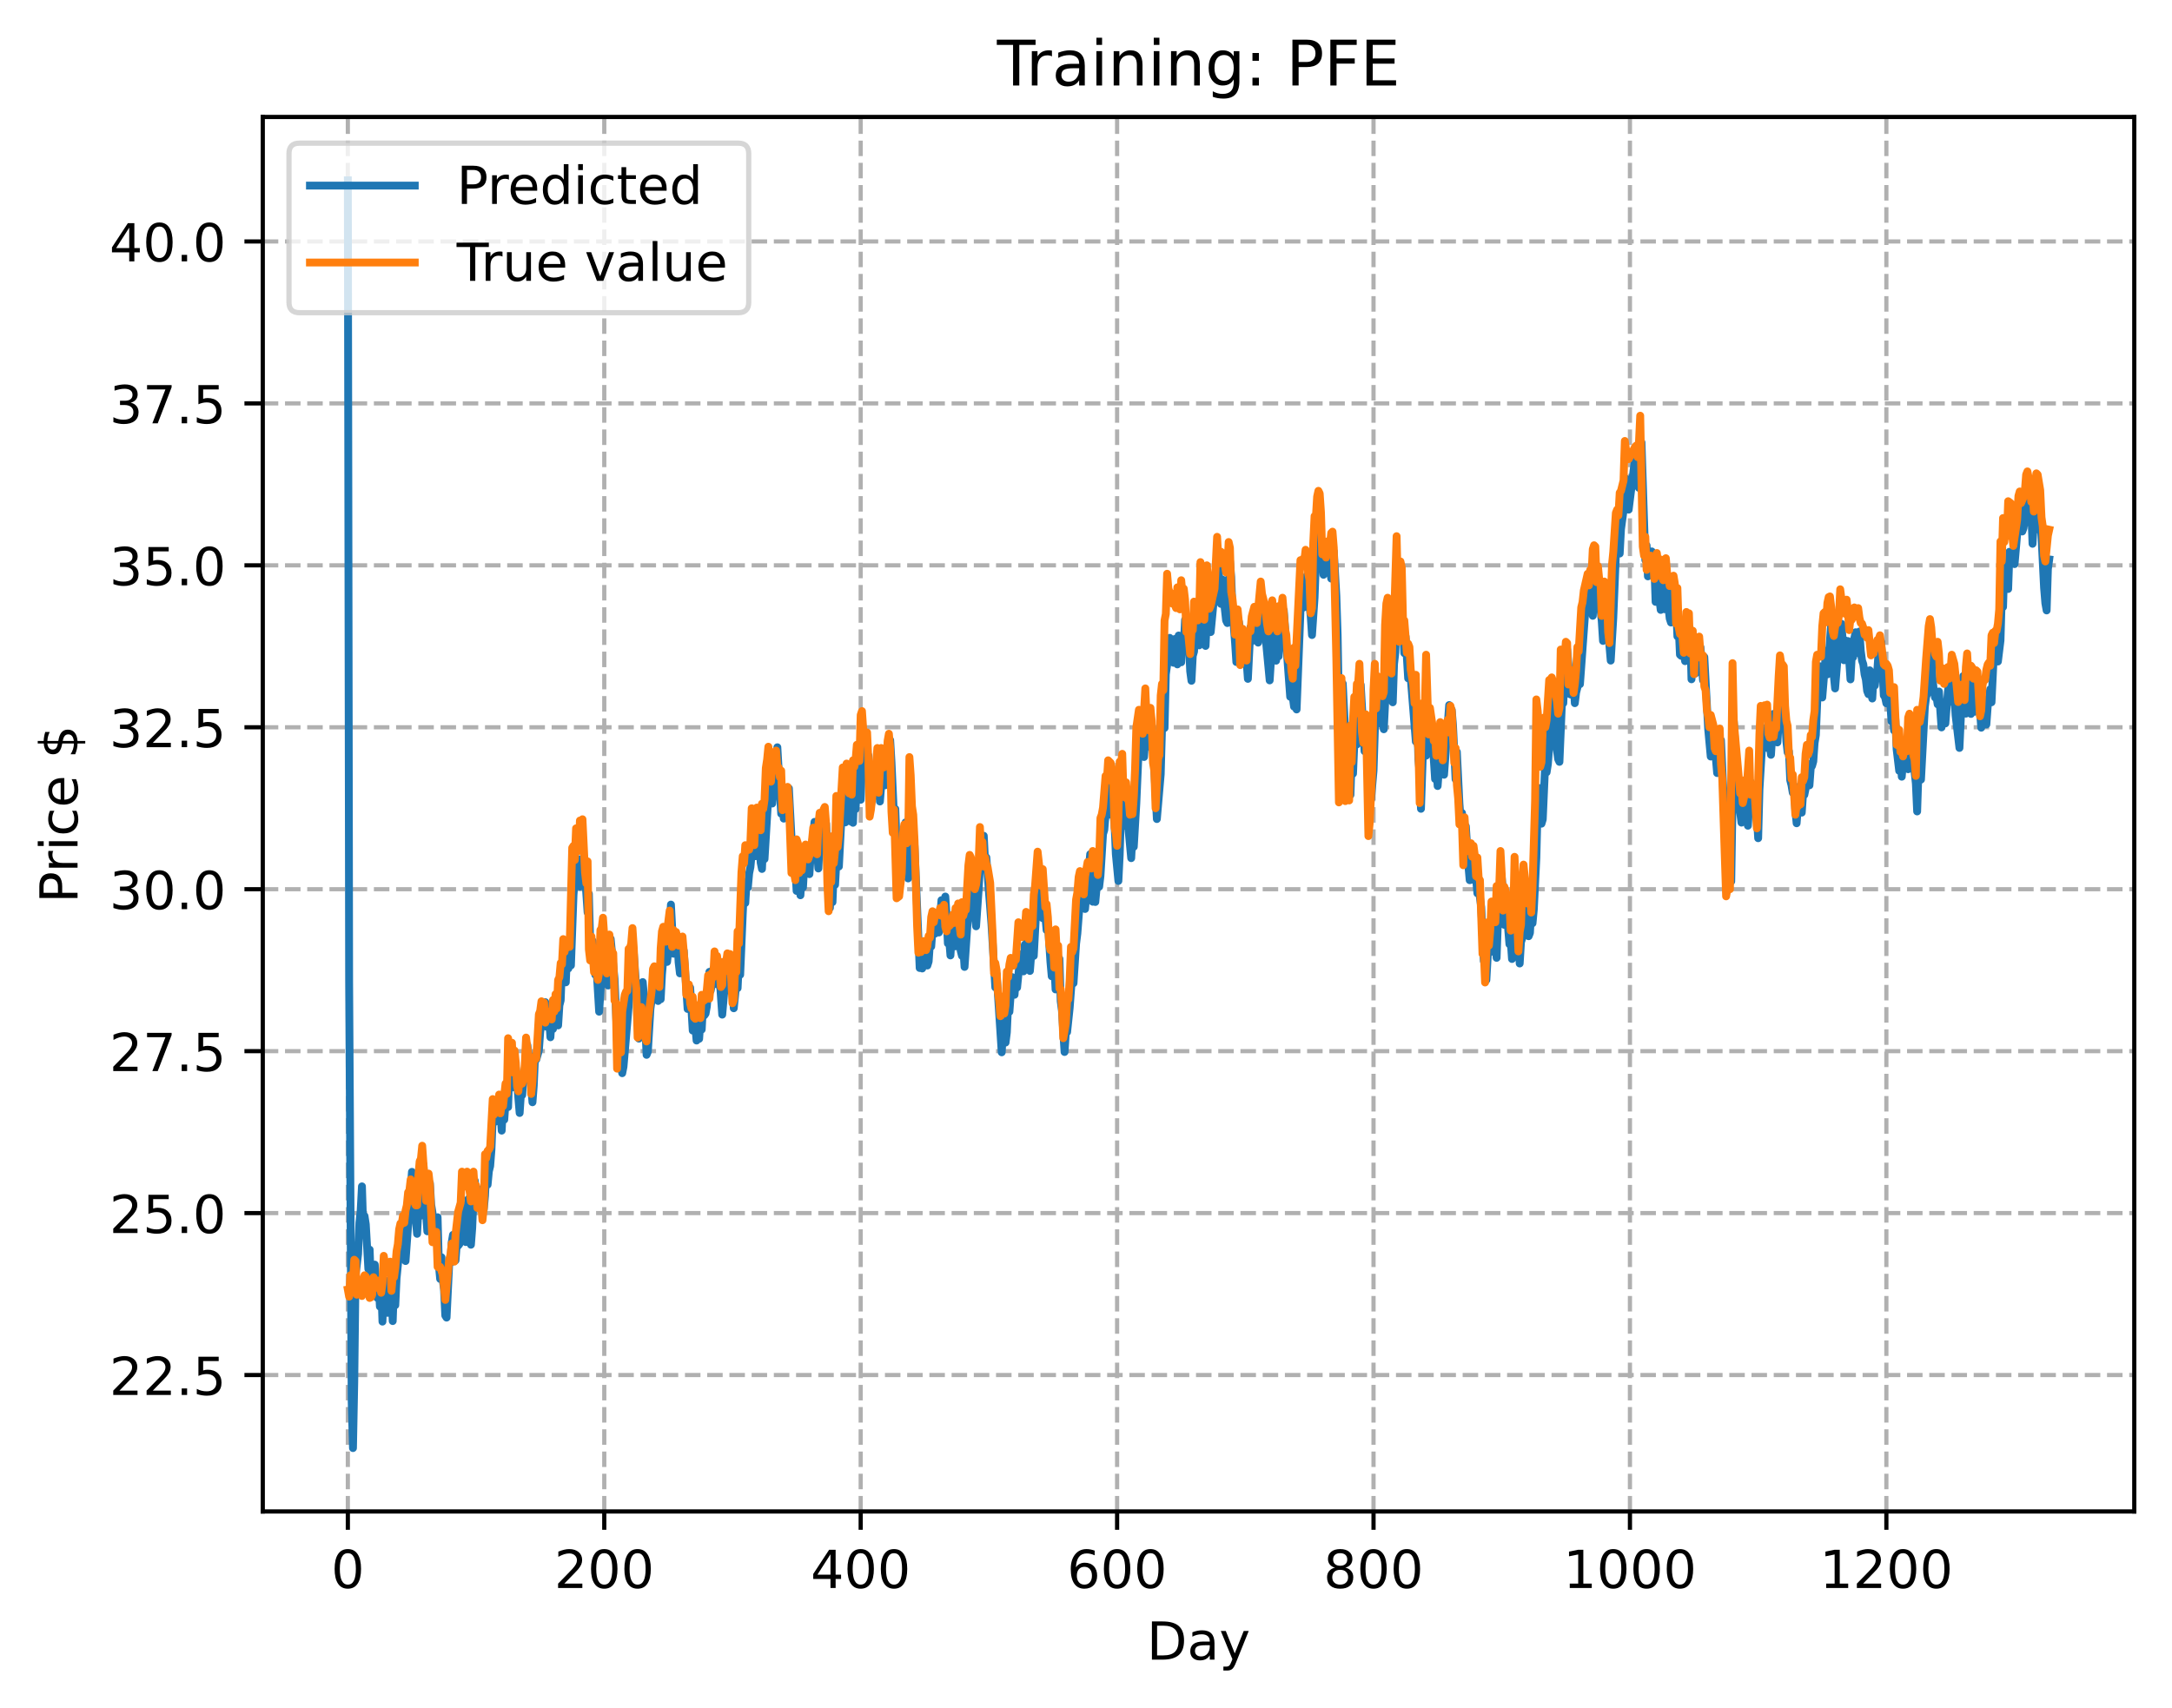<?xml version="1.0" encoding="utf-8" standalone="no"?>
<!DOCTYPE svg PUBLIC "-//W3C//DTD SVG 1.1//EN"
  "http://www.w3.org/Graphics/SVG/1.1/DTD/svg11.dtd">
<!-- Created with matplotlib (https://matplotlib.org/) -->
<svg height="325.986pt" version="1.1" viewBox="0 0 414.464 325.986" width="414.464pt" xmlns="http://www.w3.org/2000/svg" xmlns:xlink="http://www.w3.org/1999/xlink">
 <defs>
  <style type="text/css">
*{stroke-linecap:butt;stroke-linejoin:round;}
  </style>
 </defs>
 <g id="figure_1">
  <g id="patch_1">
   <path d="M 0 325.986 
L 414.464 325.986 
L 414.464 0 
L 0 0 
z
" style="fill:#ffffff;"/>
  </g>
  <g id="axes_1">
   <g id="patch_2">
    <path d="M 50.144 288.43 
L 407.264 288.43 
L 407.264 22.318 
L 50.144 22.318 
z
" style="fill:#ffffff;"/>
   </g>
   <g id="matplotlib.axis_1">
    <g id="xtick_1">
     <g id="line2d_1">
      <path clip-path="url(#p778bacaad8)" d="M 66.376 288.43 
L 66.376 22.318 
" style="fill:none;stroke:#b0b0b0;stroke-dasharray:2.96,1.28;stroke-dashoffset:0;stroke-width:0.8;"/>
     </g>
     <g id="line2d_2">
      <defs>
       <path d="M 0 0 
L 0 3.5 
" id="m5fccd06510" style="stroke:#000000;stroke-width:0.8;"/>
      </defs>
      <g>
       <use style="stroke:#000000;stroke-width:0.8;" x="66.376" xlink:href="#m5fccd06510" y="288.43"/>
      </g>
     </g>
     <g id="text_1">
      <!-- 0 -->
      <defs>
       <path d="M 31.781 66.406 
Q 24.172 66.406 20.328 58.906 
Q 16.5 51.422 16.5 36.375 
Q 16.5 21.391 20.328 13.891 
Q 24.172 6.391 31.781 6.391 
Q 39.453 6.391 43.281 13.891 
Q 47.125 21.391 47.125 36.375 
Q 47.125 51.422 43.281 58.906 
Q 39.453 66.406 31.781 66.406 
z
M 31.781 74.219 
Q 44.047 74.219 50.516 64.516 
Q 56.984 54.828 56.984 36.375 
Q 56.984 17.969 50.516 8.266 
Q 44.047 -1.422 31.781 -1.422 
Q 19.531 -1.422 13.062 8.266 
Q 6.594 17.969 6.594 36.375 
Q 6.594 54.828 13.062 64.516 
Q 19.531 74.219 31.781 74.219 
z
" id="DejaVuSans-48"/>
      </defs>
      <g transform="translate(63.195 303.029)scale(0.1 -0.1)">
       <use xlink:href="#DejaVuSans-48"/>
      </g>
     </g>
    </g>
    <g id="xtick_2">
     <g id="line2d_3">
      <path clip-path="url(#p778bacaad8)" d="M 115.307 288.43 
L 115.307 22.318 
" style="fill:none;stroke:#b0b0b0;stroke-dasharray:2.96,1.28;stroke-dashoffset:0;stroke-width:0.8;"/>
     </g>
     <g id="line2d_4">
      <g>
       <use style="stroke:#000000;stroke-width:0.8;" x="115.307" xlink:href="#m5fccd06510" y="288.43"/>
      </g>
     </g>
     <g id="text_2">
      <!-- 200 -->
      <defs>
       <path d="M 19.188 8.297 
L 53.609 8.297 
L 53.609 0 
L 7.328 0 
L 7.328 8.297 
Q 12.938 14.109 22.625 23.891 
Q 32.328 33.688 34.812 36.531 
Q 39.547 41.844 41.422 45.531 
Q 43.312 49.219 43.312 52.781 
Q 43.312 58.594 39.234 62.25 
Q 35.156 65.922 28.609 65.922 
Q 23.969 65.922 18.812 64.312 
Q 13.672 62.703 7.812 59.422 
L 7.812 69.391 
Q 13.766 71.781 18.938 73 
Q 24.125 74.219 28.422 74.219 
Q 39.75 74.219 46.484 68.547 
Q 53.219 62.891 53.219 53.422 
Q 53.219 48.922 51.531 44.891 
Q 49.859 40.875 45.406 35.406 
Q 44.188 33.984 37.641 27.219 
Q 31.109 20.453 19.188 8.297 
z
" id="DejaVuSans-50"/>
      </defs>
      <g transform="translate(105.763 303.029)scale(0.1 -0.1)">
       <use xlink:href="#DejaVuSans-50"/>
       <use x="63.623" xlink:href="#DejaVuSans-48"/>
       <use x="127.246" xlink:href="#DejaVuSans-48"/>
      </g>
     </g>
    </g>
    <g id="xtick_3">
     <g id="line2d_5">
      <path clip-path="url(#p778bacaad8)" d="M 164.238 288.43 
L 164.238 22.318 
" style="fill:none;stroke:#b0b0b0;stroke-dasharray:2.96,1.28;stroke-dashoffset:0;stroke-width:0.8;"/>
     </g>
     <g id="line2d_6">
      <g>
       <use style="stroke:#000000;stroke-width:0.8;" x="164.238" xlink:href="#m5fccd06510" y="288.43"/>
      </g>
     </g>
     <g id="text_3">
      <!-- 400 -->
      <defs>
       <path d="M 37.797 64.312 
L 12.891 25.391 
L 37.797 25.391 
z
M 35.203 72.906 
L 47.609 72.906 
L 47.609 25.391 
L 58.016 25.391 
L 58.016 17.188 
L 47.609 17.188 
L 47.609 0 
L 37.797 0 
L 37.797 17.188 
L 4.891 17.188 
L 4.891 26.703 
z
" id="DejaVuSans-52"/>
      </defs>
      <g transform="translate(154.694 303.029)scale(0.1 -0.1)">
       <use xlink:href="#DejaVuSans-52"/>
       <use x="63.623" xlink:href="#DejaVuSans-48"/>
       <use x="127.246" xlink:href="#DejaVuSans-48"/>
      </g>
     </g>
    </g>
    <g id="xtick_4">
     <g id="line2d_7">
      <path clip-path="url(#p778bacaad8)" d="M 213.168 288.43 
L 213.168 22.318 
" style="fill:none;stroke:#b0b0b0;stroke-dasharray:2.96,1.28;stroke-dashoffset:0;stroke-width:0.8;"/>
     </g>
     <g id="line2d_8">
      <g>
       <use style="stroke:#000000;stroke-width:0.8;" x="213.168" xlink:href="#m5fccd06510" y="288.43"/>
      </g>
     </g>
     <g id="text_4">
      <!-- 600 -->
      <defs>
       <path d="M 33.016 40.375 
Q 26.375 40.375 22.484 35.828 
Q 18.609 31.297 18.609 23.391 
Q 18.609 15.531 22.484 10.953 
Q 26.375 6.391 33.016 6.391 
Q 39.656 6.391 43.531 10.953 
Q 47.406 15.531 47.406 23.391 
Q 47.406 31.297 43.531 35.828 
Q 39.656 40.375 33.016 40.375 
z
M 52.594 71.297 
L 52.594 62.312 
Q 48.875 64.062 45.094 64.984 
Q 41.312 65.922 37.594 65.922 
Q 27.828 65.922 22.672 59.328 
Q 17.531 52.734 16.797 39.406 
Q 19.672 43.656 24.016 45.922 
Q 28.375 48.188 33.594 48.188 
Q 44.578 48.188 50.953 41.516 
Q 57.328 34.859 57.328 23.391 
Q 57.328 12.156 50.688 5.359 
Q 44.047 -1.422 33.016 -1.422 
Q 20.359 -1.422 13.672 8.266 
Q 6.984 17.969 6.984 36.375 
Q 6.984 53.656 15.188 63.938 
Q 23.391 74.219 37.203 74.219 
Q 40.922 74.219 44.703 73.484 
Q 48.484 72.75 52.594 71.297 
z
" id="DejaVuSans-54"/>
      </defs>
      <g transform="translate(203.625 303.029)scale(0.1 -0.1)">
       <use xlink:href="#DejaVuSans-54"/>
       <use x="63.623" xlink:href="#DejaVuSans-48"/>
       <use x="127.246" xlink:href="#DejaVuSans-48"/>
      </g>
     </g>
    </g>
    <g id="xtick_5">
     <g id="line2d_9">
      <path clip-path="url(#p778bacaad8)" d="M 262.099 288.43 
L 262.099 22.318 
" style="fill:none;stroke:#b0b0b0;stroke-dasharray:2.96,1.28;stroke-dashoffset:0;stroke-width:0.8;"/>
     </g>
     <g id="line2d_10">
      <g>
       <use style="stroke:#000000;stroke-width:0.8;" x="262.099" xlink:href="#m5fccd06510" y="288.43"/>
      </g>
     </g>
     <g id="text_5">
      <!-- 800 -->
      <defs>
       <path d="M 31.781 34.625 
Q 24.75 34.625 20.719 30.859 
Q 16.703 27.094 16.703 20.516 
Q 16.703 13.922 20.719 10.156 
Q 24.75 6.391 31.781 6.391 
Q 38.812 6.391 42.859 10.172 
Q 46.922 13.969 46.922 20.516 
Q 46.922 27.094 42.891 30.859 
Q 38.875 34.625 31.781 34.625 
z
M 21.922 38.812 
Q 15.578 40.375 12.031 44.719 
Q 8.5 49.078 8.5 55.328 
Q 8.5 64.062 14.719 69.141 
Q 20.953 74.219 31.781 74.219 
Q 42.672 74.219 48.875 69.141 
Q 55.078 64.062 55.078 55.328 
Q 55.078 49.078 51.531 44.719 
Q 48 40.375 41.703 38.812 
Q 48.828 37.156 52.797 32.312 
Q 56.781 27.484 56.781 20.516 
Q 56.781 9.906 50.312 4.234 
Q 43.844 -1.422 31.781 -1.422 
Q 19.734 -1.422 13.25 4.234 
Q 6.781 9.906 6.781 20.516 
Q 6.781 27.484 10.781 32.312 
Q 14.797 37.156 21.922 38.812 
z
M 18.312 54.391 
Q 18.312 48.734 21.844 45.562 
Q 25.391 42.391 31.781 42.391 
Q 38.141 42.391 41.719 45.562 
Q 45.312 48.734 45.312 54.391 
Q 45.312 60.062 41.719 63.234 
Q 38.141 66.406 31.781 66.406 
Q 25.391 66.406 21.844 63.234 
Q 18.312 60.062 18.312 54.391 
z
" id="DejaVuSans-56"/>
      </defs>
      <g transform="translate(252.555 303.029)scale(0.1 -0.1)">
       <use xlink:href="#DejaVuSans-56"/>
       <use x="63.623" xlink:href="#DejaVuSans-48"/>
       <use x="127.246" xlink:href="#DejaVuSans-48"/>
      </g>
     </g>
    </g>
    <g id="xtick_6">
     <g id="line2d_11">
      <path clip-path="url(#p778bacaad8)" d="M 311.029 288.43 
L 311.029 22.318 
" style="fill:none;stroke:#b0b0b0;stroke-dasharray:2.96,1.28;stroke-dashoffset:0;stroke-width:0.8;"/>
     </g>
     <g id="line2d_12">
      <g>
       <use style="stroke:#000000;stroke-width:0.8;" x="311.029" xlink:href="#m5fccd06510" y="288.43"/>
      </g>
     </g>
     <g id="text_6">
      <!-- 1000 -->
      <defs>
       <path d="M 12.406 8.297 
L 28.516 8.297 
L 28.516 63.922 
L 10.984 60.406 
L 10.984 69.391 
L 28.422 72.906 
L 38.281 72.906 
L 38.281 8.297 
L 54.391 8.297 
L 54.391 0 
L 12.406 0 
z
" id="DejaVuSans-49"/>
      </defs>
      <g transform="translate(298.304 303.029)scale(0.1 -0.1)">
       <use xlink:href="#DejaVuSans-49"/>
       <use x="63.623" xlink:href="#DejaVuSans-48"/>
       <use x="127.246" xlink:href="#DejaVuSans-48"/>
       <use x="190.869" xlink:href="#DejaVuSans-48"/>
      </g>
     </g>
    </g>
    <g id="xtick_7">
     <g id="line2d_13">
      <path clip-path="url(#p778bacaad8)" d="M 359.96 288.43 
L 359.96 22.318 
" style="fill:none;stroke:#b0b0b0;stroke-dasharray:2.96,1.28;stroke-dashoffset:0;stroke-width:0.8;"/>
     </g>
     <g id="line2d_14">
      <g>
       <use style="stroke:#000000;stroke-width:0.8;" x="359.96" xlink:href="#m5fccd06510" y="288.43"/>
      </g>
     </g>
     <g id="text_7">
      <!-- 1200 -->
      <g transform="translate(347.235 303.029)scale(0.1 -0.1)">
       <use xlink:href="#DejaVuSans-49"/>
       <use x="63.623" xlink:href="#DejaVuSans-50"/>
       <use x="127.246" xlink:href="#DejaVuSans-48"/>
       <use x="190.869" xlink:href="#DejaVuSans-48"/>
      </g>
     </g>
    </g>
    <g id="text_8">
     <!-- Day -->
     <defs>
      <path d="M 19.672 64.797 
L 19.672 8.109 
L 31.594 8.109 
Q 46.688 8.109 53.688 14.938 
Q 60.688 21.781 60.688 36.531 
Q 60.688 51.172 53.688 57.984 
Q 46.688 64.797 31.594 64.797 
z
M 9.812 72.906 
L 30.078 72.906 
Q 51.266 72.906 61.172 64.094 
Q 71.094 55.281 71.094 36.531 
Q 71.094 17.672 61.125 8.828 
Q 51.172 0 30.078 0 
L 9.812 0 
z
" id="DejaVuSans-68"/>
      <path d="M 34.281 27.484 
Q 23.391 27.484 19.188 25 
Q 14.984 22.516 14.984 16.5 
Q 14.984 11.719 18.141 8.906 
Q 21.297 6.109 26.703 6.109 
Q 34.188 6.109 38.703 11.406 
Q 43.219 16.703 43.219 25.484 
L 43.219 27.484 
z
M 52.203 31.203 
L 52.203 0 
L 43.219 0 
L 43.219 8.297 
Q 40.141 3.328 35.547 0.953 
Q 30.953 -1.422 24.312 -1.422 
Q 15.922 -1.422 10.953 3.297 
Q 6 8.016 6 15.922 
Q 6 25.141 12.172 29.828 
Q 18.359 34.516 30.609 34.516 
L 43.219 34.516 
L 43.219 35.406 
Q 43.219 41.609 39.141 45 
Q 35.062 48.391 27.688 48.391 
Q 23 48.391 18.547 47.266 
Q 14.109 46.141 10.016 43.891 
L 10.016 52.203 
Q 14.938 54.109 19.578 55.047 
Q 24.219 56 28.609 56 
Q 40.484 56 46.344 49.844 
Q 52.203 43.703 52.203 31.203 
z
" id="DejaVuSans-97"/>
      <path d="M 32.172 -5.078 
Q 28.375 -14.844 24.75 -17.812 
Q 21.141 -20.797 15.094 -20.797 
L 7.906 -20.797 
L 7.906 -13.281 
L 13.188 -13.281 
Q 16.891 -13.281 18.938 -11.516 
Q 21 -9.766 23.484 -3.219 
L 25.094 0.875 
L 2.984 54.688 
L 12.5 54.688 
L 29.594 11.922 
L 46.688 54.688 
L 56.203 54.688 
z
" id="DejaVuSans-121"/>
     </defs>
     <g transform="translate(218.83 316.707)scale(0.1 -0.1)">
      <use xlink:href="#DejaVuSans-68"/>
      <use x="77.002" xlink:href="#DejaVuSans-97"/>
      <use x="138.281" xlink:href="#DejaVuSans-121"/>
     </g>
    </g>
   </g>
   <g id="matplotlib.axis_2">
    <g id="ytick_1">
     <g id="line2d_15">
      <path clip-path="url(#p778bacaad8)" d="M 50.144 262.396 
L 407.264 262.396 
" style="fill:none;stroke:#b0b0b0;stroke-dasharray:2.96,1.28;stroke-dashoffset:0;stroke-width:0.8;"/>
     </g>
     <g id="line2d_16">
      <defs>
       <path d="M 0 0 
L -3.5 0 
" id="m8bdb447ccf" style="stroke:#000000;stroke-width:0.8;"/>
      </defs>
      <g>
       <use style="stroke:#000000;stroke-width:0.8;" x="50.144" xlink:href="#m8bdb447ccf" y="262.396"/>
      </g>
     </g>
     <g id="text_9">
      <!-- 22.5 -->
      <defs>
       <path d="M 10.688 12.406 
L 21 12.406 
L 21 0 
L 10.688 0 
z
" id="DejaVuSans-46"/>
       <path d="M 10.797 72.906 
L 49.516 72.906 
L 49.516 64.594 
L 19.828 64.594 
L 19.828 46.734 
Q 21.969 47.469 24.109 47.828 
Q 26.266 48.188 28.422 48.188 
Q 40.625 48.188 47.75 41.5 
Q 54.891 34.812 54.891 23.391 
Q 54.891 11.625 47.562 5.094 
Q 40.234 -1.422 26.906 -1.422 
Q 22.312 -1.422 17.547 -0.641 
Q 12.797 0.141 7.719 1.703 
L 7.719 11.625 
Q 12.109 9.234 16.797 8.062 
Q 21.484 6.891 26.703 6.891 
Q 35.156 6.891 40.078 11.328 
Q 45.016 15.766 45.016 23.391 
Q 45.016 31 40.078 35.438 
Q 35.156 39.891 26.703 39.891 
Q 22.75 39.891 18.812 39.016 
Q 14.891 38.141 10.797 36.281 
z
" id="DejaVuSans-53"/>
      </defs>
      <g transform="translate(20.878 266.195)scale(0.1 -0.1)">
       <use xlink:href="#DejaVuSans-50"/>
       <use x="63.623" xlink:href="#DejaVuSans-50"/>
       <use x="127.246" xlink:href="#DejaVuSans-46"/>
       <use x="159.033" xlink:href="#DejaVuSans-53"/>
      </g>
     </g>
    </g>
    <g id="ytick_2">
     <g id="line2d_17">
      <path clip-path="url(#p778bacaad8)" d="M 50.144 231.493 
L 407.264 231.493 
" style="fill:none;stroke:#b0b0b0;stroke-dasharray:2.96,1.28;stroke-dashoffset:0;stroke-width:0.8;"/>
     </g>
     <g id="line2d_18">
      <g>
       <use style="stroke:#000000;stroke-width:0.8;" x="50.144" xlink:href="#m8bdb447ccf" y="231.493"/>
      </g>
     </g>
     <g id="text_10">
      <!-- 25.0 -->
      <g transform="translate(20.878 235.292)scale(0.1 -0.1)">
       <use xlink:href="#DejaVuSans-50"/>
       <use x="63.623" xlink:href="#DejaVuSans-53"/>
       <use x="127.246" xlink:href="#DejaVuSans-46"/>
       <use x="159.033" xlink:href="#DejaVuSans-48"/>
      </g>
     </g>
    </g>
    <g id="ytick_3">
     <g id="line2d_19">
      <path clip-path="url(#p778bacaad8)" d="M 50.144 200.59 
L 407.264 200.59 
" style="fill:none;stroke:#b0b0b0;stroke-dasharray:2.96,1.28;stroke-dashoffset:0;stroke-width:0.8;"/>
     </g>
     <g id="line2d_20">
      <g>
       <use style="stroke:#000000;stroke-width:0.8;" x="50.144" xlink:href="#m8bdb447ccf" y="200.59"/>
      </g>
     </g>
     <g id="text_11">
      <!-- 27.5 -->
      <defs>
       <path d="M 8.203 72.906 
L 55.078 72.906 
L 55.078 68.703 
L 28.609 0 
L 18.312 0 
L 43.219 64.594 
L 8.203 64.594 
z
" id="DejaVuSans-55"/>
      </defs>
      <g transform="translate(20.878 204.389)scale(0.1 -0.1)">
       <use xlink:href="#DejaVuSans-50"/>
       <use x="63.623" xlink:href="#DejaVuSans-55"/>
       <use x="127.246" xlink:href="#DejaVuSans-46"/>
       <use x="159.033" xlink:href="#DejaVuSans-53"/>
      </g>
     </g>
    </g>
    <g id="ytick_4">
     <g id="line2d_21">
      <path clip-path="url(#p778bacaad8)" d="M 50.144 169.687 
L 407.264 169.687 
" style="fill:none;stroke:#b0b0b0;stroke-dasharray:2.96,1.28;stroke-dashoffset:0;stroke-width:0.8;"/>
     </g>
     <g id="line2d_22">
      <g>
       <use style="stroke:#000000;stroke-width:0.8;" x="50.144" xlink:href="#m8bdb447ccf" y="169.687"/>
      </g>
     </g>
     <g id="text_12">
      <!-- 30.0 -->
      <defs>
       <path d="M 40.578 39.312 
Q 47.656 37.797 51.625 33 
Q 55.609 28.219 55.609 21.188 
Q 55.609 10.406 48.188 4.484 
Q 40.766 -1.422 27.094 -1.422 
Q 22.516 -1.422 17.656 -0.516 
Q 12.797 0.391 7.625 2.203 
L 7.625 11.719 
Q 11.719 9.328 16.594 8.109 
Q 21.484 6.891 26.812 6.891 
Q 36.078 6.891 40.938 10.547 
Q 45.797 14.203 45.797 21.188 
Q 45.797 27.641 41.281 31.266 
Q 36.766 34.906 28.719 34.906 
L 20.219 34.906 
L 20.219 43.016 
L 29.109 43.016 
Q 36.375 43.016 40.234 45.922 
Q 44.094 48.828 44.094 54.297 
Q 44.094 59.906 40.109 62.906 
Q 36.141 65.922 28.719 65.922 
Q 24.656 65.922 20.016 65.031 
Q 15.375 64.156 9.812 62.312 
L 9.812 71.094 
Q 15.438 72.656 20.344 73.438 
Q 25.25 74.219 29.594 74.219 
Q 40.828 74.219 47.359 69.109 
Q 53.906 64.016 53.906 55.328 
Q 53.906 49.266 50.438 45.094 
Q 46.969 40.922 40.578 39.312 
z
" id="DejaVuSans-51"/>
      </defs>
      <g transform="translate(20.878 173.486)scale(0.1 -0.1)">
       <use xlink:href="#DejaVuSans-51"/>
       <use x="63.623" xlink:href="#DejaVuSans-48"/>
       <use x="127.246" xlink:href="#DejaVuSans-46"/>
       <use x="159.033" xlink:href="#DejaVuSans-48"/>
      </g>
     </g>
    </g>
    <g id="ytick_5">
     <g id="line2d_23">
      <path clip-path="url(#p778bacaad8)" d="M 50.144 138.784 
L 407.264 138.784 
" style="fill:none;stroke:#b0b0b0;stroke-dasharray:2.96,1.28;stroke-dashoffset:0;stroke-width:0.8;"/>
     </g>
     <g id="line2d_24">
      <g>
       <use style="stroke:#000000;stroke-width:0.8;" x="50.144" xlink:href="#m8bdb447ccf" y="138.784"/>
      </g>
     </g>
     <g id="text_13">
      <!-- 32.5 -->
      <g transform="translate(20.878 142.583)scale(0.1 -0.1)">
       <use xlink:href="#DejaVuSans-51"/>
       <use x="63.623" xlink:href="#DejaVuSans-50"/>
       <use x="127.246" xlink:href="#DejaVuSans-46"/>
       <use x="159.033" xlink:href="#DejaVuSans-53"/>
      </g>
     </g>
    </g>
    <g id="ytick_6">
     <g id="line2d_25">
      <path clip-path="url(#p778bacaad8)" d="M 50.144 107.881 
L 407.264 107.881 
" style="fill:none;stroke:#b0b0b0;stroke-dasharray:2.96,1.28;stroke-dashoffset:0;stroke-width:0.8;"/>
     </g>
     <g id="line2d_26">
      <g>
       <use style="stroke:#000000;stroke-width:0.8;" x="50.144" xlink:href="#m8bdb447ccf" y="107.881"/>
      </g>
     </g>
     <g id="text_14">
      <!-- 35.0 -->
      <g transform="translate(20.878 111.681)scale(0.1 -0.1)">
       <use xlink:href="#DejaVuSans-51"/>
       <use x="63.623" xlink:href="#DejaVuSans-53"/>
       <use x="127.246" xlink:href="#DejaVuSans-46"/>
       <use x="159.033" xlink:href="#DejaVuSans-48"/>
      </g>
     </g>
    </g>
    <g id="ytick_7">
     <g id="line2d_27">
      <path clip-path="url(#p778bacaad8)" d="M 50.144 76.978 
L 407.264 76.978 
" style="fill:none;stroke:#b0b0b0;stroke-dasharray:2.96,1.28;stroke-dashoffset:0;stroke-width:0.8;"/>
     </g>
     <g id="line2d_28">
      <g>
       <use style="stroke:#000000;stroke-width:0.8;" x="50.144" xlink:href="#m8bdb447ccf" y="76.978"/>
      </g>
     </g>
     <g id="text_15">
      <!-- 37.5 -->
      <g transform="translate(20.878 80.778)scale(0.1 -0.1)">
       <use xlink:href="#DejaVuSans-51"/>
       <use x="63.623" xlink:href="#DejaVuSans-55"/>
       <use x="127.246" xlink:href="#DejaVuSans-46"/>
       <use x="159.033" xlink:href="#DejaVuSans-53"/>
      </g>
     </g>
    </g>
    <g id="ytick_8">
     <g id="line2d_29">
      <path clip-path="url(#p778bacaad8)" d="M 50.144 46.075 
L 407.264 46.075 
" style="fill:none;stroke:#b0b0b0;stroke-dasharray:2.96,1.28;stroke-dashoffset:0;stroke-width:0.8;"/>
     </g>
     <g id="line2d_30">
      <g>
       <use style="stroke:#000000;stroke-width:0.8;" x="50.144" xlink:href="#m8bdb447ccf" y="46.075"/>
      </g>
     </g>
     <g id="text_16">
      <!-- 40.0 -->
      <g transform="translate(20.878 49.875)scale(0.1 -0.1)">
       <use xlink:href="#DejaVuSans-52"/>
       <use x="63.623" xlink:href="#DejaVuSans-48"/>
       <use x="127.246" xlink:href="#DejaVuSans-46"/>
       <use x="159.033" xlink:href="#DejaVuSans-48"/>
      </g>
     </g>
    </g>
    <g id="text_17">
     <!-- Price $ -->
     <defs>
      <path d="M 19.672 64.797 
L 19.672 37.406 
L 32.078 37.406 
Q 38.969 37.406 42.719 40.969 
Q 46.484 44.531 46.484 51.125 
Q 46.484 57.672 42.719 61.234 
Q 38.969 64.797 32.078 64.797 
z
M 9.812 72.906 
L 32.078 72.906 
Q 44.344 72.906 50.609 67.359 
Q 56.891 61.812 56.891 51.125 
Q 56.891 40.328 50.609 34.812 
Q 44.344 29.297 32.078 29.297 
L 19.672 29.297 
L 19.672 0 
L 9.812 0 
z
" id="DejaVuSans-80"/>
      <path d="M 41.109 46.297 
Q 39.594 47.172 37.812 47.578 
Q 36.031 48 33.891 48 
Q 26.266 48 22.188 43.047 
Q 18.109 38.094 18.109 28.812 
L 18.109 0 
L 9.078 0 
L 9.078 54.688 
L 18.109 54.688 
L 18.109 46.188 
Q 20.953 51.172 25.484 53.578 
Q 30.031 56 36.531 56 
Q 37.453 56 38.578 55.875 
Q 39.703 55.766 41.062 55.516 
z
" id="DejaVuSans-114"/>
      <path d="M 9.422 54.688 
L 18.406 54.688 
L 18.406 0 
L 9.422 0 
z
M 9.422 75.984 
L 18.406 75.984 
L 18.406 64.594 
L 9.422 64.594 
z
" id="DejaVuSans-105"/>
      <path d="M 48.781 52.594 
L 48.781 44.188 
Q 44.969 46.297 41.141 47.344 
Q 37.312 48.391 33.406 48.391 
Q 24.656 48.391 19.812 42.844 
Q 14.984 37.312 14.984 27.297 
Q 14.984 17.281 19.812 11.734 
Q 24.656 6.203 33.406 6.203 
Q 37.312 6.203 41.141 7.25 
Q 44.969 8.297 48.781 10.406 
L 48.781 2.094 
Q 45.016 0.344 40.984 -0.531 
Q 36.969 -1.422 32.422 -1.422 
Q 20.062 -1.422 12.781 6.344 
Q 5.516 14.109 5.516 27.297 
Q 5.516 40.672 12.859 48.328 
Q 20.219 56 33.016 56 
Q 37.156 56 41.109 55.141 
Q 45.062 54.297 48.781 52.594 
z
" id="DejaVuSans-99"/>
      <path d="M 56.203 29.594 
L 56.203 25.203 
L 14.891 25.203 
Q 15.484 15.922 20.484 11.062 
Q 25.484 6.203 34.422 6.203 
Q 39.594 6.203 44.453 7.469 
Q 49.312 8.734 54.109 11.281 
L 54.109 2.781 
Q 49.266 0.734 44.188 -0.344 
Q 39.109 -1.422 33.891 -1.422 
Q 20.797 -1.422 13.156 6.188 
Q 5.516 13.812 5.516 26.812 
Q 5.516 40.234 12.766 48.109 
Q 20.016 56 32.328 56 
Q 43.359 56 49.781 48.891 
Q 56.203 41.797 56.203 29.594 
z
M 47.219 32.234 
Q 47.125 39.594 43.094 43.984 
Q 39.062 48.391 32.422 48.391 
Q 24.906 48.391 20.391 44.141 
Q 15.875 39.891 15.188 32.172 
z
" id="DejaVuSans-101"/>
      <path id="DejaVuSans-32"/>
      <path d="M 33.797 -14.703 
L 28.906 -14.703 
L 28.859 0 
Q 23.734 0.094 18.609 1.188 
Q 13.484 2.297 8.297 4.5 
L 8.297 13.281 
Q 13.281 10.156 18.375 8.562 
Q 23.484 6.984 28.906 6.938 
L 28.906 29.203 
Q 18.109 30.953 13.203 35.156 
Q 8.297 39.359 8.297 46.688 
Q 8.297 54.641 13.625 59.219 
Q 18.953 63.812 28.906 64.5 
L 28.906 75.984 
L 33.797 75.984 
L 33.797 64.656 
Q 38.328 64.453 42.578 63.688 
Q 46.828 62.938 50.875 61.625 
L 50.875 53.078 
Q 46.828 55.125 42.547 56.25 
Q 38.281 57.375 33.797 57.562 
L 33.797 36.719 
Q 44.875 35.016 50.094 30.609 
Q 55.328 26.219 55.328 18.609 
Q 55.328 10.359 49.781 5.594 
Q 44.234 0.828 33.797 0.094 
z
M 28.906 37.594 
L 28.906 57.625 
Q 23.25 56.984 20.266 54.391 
Q 17.281 51.812 17.281 47.516 
Q 17.281 43.312 20.031 40.969 
Q 22.797 38.625 28.906 37.594 
z
M 33.797 28.219 
L 33.797 7.078 
Q 39.984 7.906 43.141 10.594 
Q 46.297 13.281 46.297 17.672 
Q 46.297 21.969 43.281 24.5 
Q 40.281 27.047 33.797 28.219 
z
" id="DejaVuSans-36"/>
     </defs>
     <g transform="translate(14.798 172.342)rotate(-90)scale(0.1 -0.1)">
      <use xlink:href="#DejaVuSans-80"/>
      <use x="58.553" xlink:href="#DejaVuSans-114"/>
      <use x="99.666" xlink:href="#DejaVuSans-105"/>
      <use x="127.449" xlink:href="#DejaVuSans-99"/>
      <use x="182.43" xlink:href="#DejaVuSans-101"/>
      <use x="243.953" xlink:href="#DejaVuSans-32"/>
      <use x="275.74" xlink:href="#DejaVuSans-36"/>
     </g>
    </g>
   </g>
   <g id="line2d_31">
    <path clip-path="url(#p778bacaad8)" d="M 66.376 34.414 
L 66.621 187.31 
L 67.11 267.458 
L 67.355 276.334 
L 67.6 263.694 
L 67.844 243.378 
L 68.334 239.27 
L 68.578 233.342 
L 68.823 231.059 
L 69.068 226.393 
L 69.312 234.413 
L 69.557 232.049 
L 69.802 233.637 
L 70.291 242.168 
L 70.536 238.463 
L 70.78 245.175 
L 71.025 244.321 
L 71.27 245.042 
L 71.514 241.321 
L 72.003 247.673 
L 72.248 244.671 
L 72.493 249.329 
L 72.737 244.93 
L 72.982 252.2 
L 73.227 244.925 
L 73.471 244.316 
L 73.961 250.533 
L 74.205 245.729 
L 74.45 249.711 
L 74.695 245.113 
L 74.939 252.097 
L 75.184 245.163 
L 75.429 249.073 
L 75.673 243.932 
L 76.652 234.043 
L 76.897 239.974 
L 77.141 237.126 
L 77.386 240.642 
L 78.609 223.623 
L 79.098 229.98 
L 79.588 235.449 
L 79.832 230.72 
L 80.077 232.108 
L 80.322 227.237 
L 80.566 226.08 
L 80.811 222.273 
L 81.056 228.095 
L 81.545 234.97 
L 81.79 228.54 
L 82.034 225.766 
L 82.279 229.872 
L 82.524 231.394 
L 82.768 236.043 
L 83.013 233.441 
L 83.258 233.562 
L 83.502 232.282 
L 83.747 241.452 
L 83.991 244.06 
L 84.236 239.91 
L 84.481 244.178 
L 84.725 245.998 
L 84.97 251.049 
L 85.215 251.436 
L 85.704 241.365 
L 85.949 241.026 
L 86.193 237.105 
L 86.438 235.647 
L 86.927 240.517 
L 87.172 237.203 
L 87.417 237.731 
L 87.661 237.414 
L 87.906 232.88 
L 88.151 232.717 
L 88.395 230.036 
L 88.885 237.024 
L 89.129 235.831 
L 89.374 228.803 
L 89.863 237.532 
L 90.108 234.363 
L 90.352 228.328 
L 90.597 225.303 
L 90.842 228.117 
L 91.086 226.791 
L 91.331 229.633 
L 91.576 227.324 
L 91.82 227.393 
L 92.31 230.818 
L 92.554 228.179 
L 92.799 222.807 
L 93.044 226.075 
L 93.288 223.515 
L 93.533 222.52 
L 93.778 219.387 
L 94.022 213.161 
L 94.267 210.293 
L 94.512 214.048 
L 94.756 210.066 
L 95.246 213.966 
L 95.49 211.84 
L 95.735 215.755 
L 95.979 210.551 
L 96.224 213.668 
L 96.469 210.259 
L 96.713 209.849 
L 96.958 211.254 
L 97.203 203.677 
L 97.447 203.946 
L 97.692 207.535 
L 97.937 202.712 
L 98.181 206.138 
L 98.426 203.805 
L 99.16 212.39 
L 99.405 208.648 
L 99.649 208.972 
L 99.894 205.1 
L 100.383 203.86 
L 100.628 199.434 
L 100.873 201.534 
L 101.607 210.34 
L 101.851 207.167 
L 102.096 201.494 
L 102.34 202.176 
L 102.83 200.433 
L 103.074 196.995 
L 103.564 193.453 
L 103.808 194.885 
L 104.053 191.241 
L 104.298 195.929 
L 104.542 193.481 
L 104.787 194.322 
L 105.032 197.937 
L 105.276 194.05 
L 105.521 196.36 
L 105.766 191.116 
L 106.01 193.714 
L 106.255 191.657 
L 106.5 195.68 
L 106.744 191.857 
L 106.989 190.898 
L 107.234 184.384 
L 107.478 186.085 
L 107.723 182.789 
L 107.967 187.46 
L 108.212 181.717 
L 108.457 184.821 
L 108.701 181.449 
L 108.946 184.234 
L 109.435 170.821 
L 109.68 167.531 
L 109.925 168.574 
L 110.169 163.891 
L 110.414 165.478 
L 110.659 169.19 
L 110.903 164.04 
L 111.148 167.413 
L 111.393 163.425 
L 112.127 174.118 
L 112.371 170.563 
L 112.616 179.948 
L 112.861 181.304 
L 113.105 179.608 
L 113.35 182.162 
L 113.595 186.018 
L 113.839 184.979 
L 114.328 193.059 
L 115.307 178.205 
L 116.041 188.064 
L 116.286 185.093 
L 116.53 179.17 
L 117.264 186.77 
L 117.998 203.35 
L 118.243 199.112 
L 118.488 203.503 
L 118.732 204.795 
L 118.977 203.54 
L 119.711 195.007 
L 119.955 192.061 
L 120.2 187.681 
L 120.934 181.828 
L 121.668 192.155 
L 121.913 198.199 
L 122.402 190.221 
L 122.647 187.407 
L 122.891 190.282 
L 123.381 201.295 
L 123.625 200.683 
L 124.115 192.49 
L 125.093 185.351 
L 125.583 191.015 
L 125.827 187.807 
L 126.072 190.684 
L 126.316 185.977 
L 126.806 180.316 
L 127.05 180.887 
L 127.295 183.559 
L 127.54 181.318 
L 128.029 172.618 
L 128.518 181.998 
L 128.763 179.671 
L 129.008 181.994 
L 129.252 179.337 
L 129.497 183.644 
L 129.742 185.747 
L 129.986 182.817 
L 130.231 184.675 
L 130.476 181.403 
L 131.21 192.536 
L 131.454 191.027 
L 131.699 188.475 
L 132.188 196.66 
L 132.433 192.84 
L 132.922 198.566 
L 133.167 196.79 
L 133.411 198.241 
L 133.656 194.451 
L 133.901 196.469 
L 134.145 191.941 
L 134.39 193.774 
L 134.635 193.422 
L 134.879 192.069 
L 135.369 185.458 
L 135.613 189.045 
L 135.858 187.659 
L 136.103 184.919 
L 136.347 187.562 
L 136.592 184.778 
L 136.837 187.85 
L 137.081 183.333 
L 137.815 193.621 
L 138.304 188.055 
L 138.549 189.052 
L 138.794 186.461 
L 139.038 185.078 
L 139.283 188.317 
L 139.528 185.155 
L 140.017 192.405 
L 140.506 187.656 
L 140.751 188.573 
L 140.996 183.48 
L 141.24 186.012 
L 141.73 174.452 
L 141.974 169.359 
L 142.219 172.314 
L 142.464 168.257 
L 142.708 169.375 
L 142.953 166.667 
L 143.198 165.452 
L 143.442 162.836 
L 143.687 157.938 
L 143.931 158.871 
L 144.176 163.385 
L 144.665 158.177 
L 144.91 160.249 
L 145.155 164.618 
L 145.399 165.819 
L 145.644 160.369 
L 145.889 163.928 
L 146.867 147.661 
L 147.357 153.336 
L 147.601 149.609 
L 148.091 145.801 
L 148.335 142.6 
L 149.069 155.28 
L 149.314 151.86 
L 149.559 156.215 
L 149.803 151.902 
L 150.048 154.504 
L 150.292 151.477 
L 150.537 150.438 
L 151.026 159.683 
L 151.271 165.523 
L 151.76 165.278 
L 152.005 170.014 
L 152.25 164.858 
L 152.494 167.15 
L 152.739 170.843 
L 152.984 166.645 
L 153.228 169.341 
L 153.473 164.922 
L 153.962 162.32 
L 154.452 166.807 
L 154.696 163.117 
L 154.941 161.411 
L 155.43 156.836 
L 155.919 162.273 
L 156.164 165.733 
L 156.653 155.735 
L 156.898 157.614 
L 157.143 160.97 
L 157.387 157.597 
L 157.632 157.167 
L 158.366 173.259 
L 158.611 167.268 
L 158.855 172.155 
L 159.1 166.355 
L 159.345 168.846 
L 159.834 160.333 
L 160.079 165.356 
L 160.568 155.886 
L 160.813 154.164 
L 161.057 153.678 
L 161.302 156.936 
L 161.791 148.414 
L 162.28 156.737 
L 162.525 155.201 
L 162.77 157.011 
L 163.014 150.804 
L 163.259 154.396 
L 163.748 146.037 
L 163.993 148.481 
L 164.238 152.622 
L 164.727 139.403 
L 165.216 146.536 
L 165.461 147.413 
L 165.706 144.169 
L 166.195 153.702 
L 166.44 152.114 
L 166.684 151.855 
L 166.929 148.197 
L 167.174 151.369 
L 167.663 146.997 
L 167.907 152.947 
L 168.397 146.899 
L 168.641 149.229 
L 168.886 149.857 
L 169.131 143.936 
L 169.375 147.649 
L 169.865 141.245 
L 170.109 145.339 
L 170.599 156.032 
L 170.843 154.368 
L 171.333 167.901 
L 171.577 167.811 
L 171.822 167.86 
L 172.067 166.775 
L 172.311 164.749 
L 172.801 156.937 
L 173.29 167.627 
L 173.534 165.64 
L 173.779 156.002 
L 174.024 155.634 
L 174.513 161.548 
L 175.492 184.72 
L 175.736 183.335 
L 175.981 184.813 
L 176.226 181.116 
L 176.47 179.974 
L 176.715 180.618 
L 176.96 184.25 
L 177.204 183.472 
L 177.449 179.966 
L 177.694 180.628 
L 178.183 174.098 
L 178.428 178.162 
L 178.917 174.644 
L 179.162 177.944 
L 179.651 171.779 
L 179.895 176.898 
L 180.14 174.612 
L 180.385 171.087 
L 180.629 174.721 
L 180.874 180.024 
L 181.119 179.263 
L 181.363 182.324 
L 181.608 178.545 
L 181.853 178.868 
L 182.097 177.258 
L 182.342 180.587 
L 182.587 176.948 
L 182.831 179.201 
L 183.076 176.087 
L 183.321 181.424 
L 183.565 182.402 
L 183.81 180.761 
L 184.055 184.515 
L 185.278 166.648 
L 186.256 176.766 
L 186.746 169.752 
L 187.235 161.126 
L 187.48 163.946 
L 187.724 159.495 
L 187.969 164.365 
L 188.214 163.611 
L 188.703 170.075 
L 189.192 176.338 
L 189.926 188.421 
L 190.171 185.873 
L 191.15 200.811 
L 191.394 196.575 
L 191.639 195.414 
L 191.883 198.954 
L 192.128 197.013 
L 192.373 191.489 
L 192.617 193.073 
L 193.107 186.449 
L 193.351 187.409 
L 193.596 189.834 
L 193.841 186.774 
L 194.085 188.457 
L 194.575 183.525 
L 194.819 185.193 
L 195.064 182.022 
L 195.309 185.363 
L 195.553 180.292 
L 195.798 182.081 
L 196.043 177.754 
L 196.532 185.286 
L 197.021 178.889 
L 197.266 182.413 
L 198 168.721 
L 198.244 167.237 
L 198.734 172.112 
L 198.978 175.219 
L 199.223 172.186 
L 199.712 177.493 
L 199.957 176.096 
L 200.446 183.546 
L 200.691 186.298 
L 200.936 182.172 
L 201.18 184.099 
L 201.425 188.815 
L 201.67 183.094 
L 201.914 183.93 
L 202.159 182.955 
L 202.404 191.06 
L 202.648 192.899 
L 203.138 200.749 
L 203.382 197.156 
L 203.627 196.952 
L 204.116 192.323 
L 204.605 185.783 
L 204.85 187.623 
L 205.339 180.104 
L 205.584 178.134 
L 206.318 168.626 
L 206.563 172.723 
L 206.807 170.155 
L 207.052 173.457 
L 207.541 168.117 
L 208.031 162.995 
L 208.52 172.075 
L 208.765 167.815 
L 209.009 172.121 
L 209.498 166.788 
L 209.743 169.22 
L 209.988 167.157 
L 210.477 159.163 
L 210.722 158.372 
L 211.211 152.631 
L 211.456 155.501 
L 211.7 149.376 
L 212.19 154.613 
L 212.434 155.136 
L 212.679 157.122 
L 212.924 162.976 
L 213.413 168.113 
L 213.658 163.219 
L 213.902 155.227 
L 214.147 155.287 
L 214.392 152.292 
L 214.636 157.271 
L 214.881 157.675 
L 215.126 153.734 
L 215.37 158.596 
L 215.859 163.76 
L 216.104 159.073 
L 216.349 161.601 
L 216.838 153.254 
L 217.327 141.975 
L 217.572 138.324 
L 217.817 142.024 
L 218.061 139.829 
L 218.306 144.458 
L 218.795 137.212 
L 219.04 141.928 
L 219.285 138.564 
L 219.529 142.57 
L 219.774 138.408 
L 220.019 141.702 
L 220.753 156.297 
L 221.486 147.751 
L 221.731 139.037 
L 221.976 136.471 
L 222.22 138.927 
L 222.465 128.686 
L 222.71 126.886 
L 222.954 121.939 
L 223.199 121.717 
L 223.444 122.941 
L 223.933 126.473 
L 224.178 121.938 
L 224.422 125.915 
L 224.667 126.784 
L 224.912 121.275 
L 225.401 126.382 
L 225.646 121.428 
L 225.89 123.161 
L 226.135 118.271 
L 226.38 119.431 
L 226.624 124.002 
L 226.869 122.577 
L 227.114 128.093 
L 227.358 129.915 
L 227.603 125.166 
L 227.847 124.324 
L 228.092 119.324 
L 228.337 122.544 
L 228.581 118.948 
L 228.826 123.151 
L 229.315 112.611 
L 230.049 123.258 
L 230.539 112.52 
L 231.028 120.615 
L 231.517 115.532 
L 231.762 112.814 
L 232.007 111.407 
L 232.251 110.732 
L 232.496 107.189 
L 232.741 113.003 
L 232.985 115.245 
L 233.23 110.572 
L 233.719 116.176 
L 233.964 118.411 
L 234.208 118.894 
L 234.698 107.121 
L 234.942 110.124 
L 235.187 116.299 
L 235.676 122.619 
L 235.921 126.333 
L 236.41 118.637 
L 236.655 120.512 
L 236.9 126.141 
L 237.389 121.087 
L 237.634 124.49 
L 237.878 126.17 
L 238.123 129.545 
L 238.612 119.701 
L 238.857 122.377 
L 239.102 118.923 
L 239.346 117.384 
L 239.591 117.13 
L 240.08 122.629 
L 240.569 116.624 
L 240.814 114.278 
L 242.282 129.837 
L 243.016 118.16 
L 243.505 126.081 
L 243.75 122.996 
L 243.995 125.243 
L 244.239 120.005 
L 244.484 122.831 
L 244.973 116.473 
L 246.196 132.965 
L 246.441 128.372 
L 246.686 132.977 
L 246.93 134.85 
L 247.175 130.738 
L 247.42 135.384 
L 248.154 116.625 
L 248.398 112.882 
L 248.643 115.978 
L 248.888 111.528 
L 249.132 115.786 
L 249.377 109.855 
L 249.866 115.55 
L 250.111 117.549 
L 250.356 121.18 
L 250.845 114.068 
L 251.089 107.634 
L 251.334 108.425 
L 251.823 101.319 
L 252.068 104.044 
L 252.313 105.456 
L 252.557 109.685 
L 253.047 105.06 
L 253.291 109.127 
L 253.536 106.076 
L 254.025 110.414 
L 254.27 106.477 
L 254.515 105.199 
L 255.004 113.73 
L 255.249 121.172 
L 255.493 135.359 
L 255.738 140.861 
L 256.227 130.453 
L 256.717 140.436 
L 256.961 149.649 
L 257.206 145.662 
L 257.45 147.058 
L 257.695 151.685 
L 257.94 143.791 
L 258.184 147.631 
L 258.429 141.943 
L 258.674 139.581 
L 258.918 142.063 
L 259.163 134.728 
L 259.408 133.703 
L 259.652 130.697 
L 260.386 143.347 
L 260.631 138.466 
L 260.876 137.468 
L 261.365 152.303 
L 261.61 152.638 
L 262.099 147.043 
L 262.588 131.962 
L 262.833 137.073 
L 263.077 133.074 
L 263.322 138.026 
L 263.567 134.109 
L 264.056 139.163 
L 265.035 119.81 
L 265.769 134.02 
L 266.013 126.678 
L 266.258 124.558 
L 266.747 111.954 
L 267.237 122.252 
L 267.481 114.959 
L 267.971 124.64 
L 268.215 121.447 
L 268.705 129.447 
L 268.949 126.257 
L 270.172 141.514 
L 270.417 136.142 
L 270.662 144.93 
L 270.906 147.362 
L 271.151 154.344 
L 271.64 139.969 
L 272.13 144.204 
L 272.374 136.196 
L 272.864 142.609 
L 273.108 137.277 
L 273.842 148.655 
L 274.087 146.389 
L 274.332 149.993 
L 274.576 146.741 
L 274.821 145.433 
L 275.065 141.391 
L 275.31 143.667 
L 275.555 147.843 
L 276.533 134.545 
L 276.778 140.271 
L 277.023 135.475 
L 277.267 138.539 
L 277.757 148.712 
L 278.001 143.483 
L 278.491 153.397 
L 278.735 156.524 
L 278.98 155.134 
L 279.225 158.089 
L 279.469 162.87 
L 279.714 157.688 
L 280.203 165.22 
L 280.448 167.965 
L 280.693 167.913 
L 280.937 163.916 
L 281.182 167.387 
L 281.426 164.989 
L 281.916 170.471 
L 282.16 167.663 
L 282.405 171.318 
L 282.65 173.113 
L 283.139 183.389 
L 283.384 180.899 
L 283.628 187.009 
L 284.118 178.4 
L 284.362 181.704 
L 284.852 175.559 
L 285.341 179.037 
L 285.586 182.784 
L 285.83 175.813 
L 286.075 175.919 
L 286.32 172.995 
L 286.564 167.493 
L 286.809 169.988 
L 287.053 176.487 
L 287.298 173.194 
L 287.543 174.218 
L 288.032 180.186 
L 288.277 179.479 
L 288.521 183 
L 288.766 178.936 
L 289.011 182.017 
L 289.255 174.731 
L 289.5 175.926 
L 289.745 178.516 
L 289.989 183.863 
L 290.234 179.778 
L 290.479 179.035 
L 290.968 172.101 
L 291.457 174.631 
L 291.702 178.655 
L 291.947 178.015 
L 292.191 173.514 
L 292.436 176.184 
L 292.681 173.587 
L 293.17 163.681 
L 293.414 153.73 
L 293.659 150.369 
L 293.904 151.044 
L 294.148 157.181 
L 294.393 156.354 
L 294.882 145.116 
L 295.127 147.374 
L 295.372 145.795 
L 295.616 142.555 
L 295.861 136.965 
L 296.35 131.804 
L 296.84 141.28 
L 297.329 144.865 
L 297.574 145.383 
L 298.063 133.773 
L 298.308 134.193 
L 298.552 129.086 
L 298.797 127.177 
L 299.041 123.943 
L 299.286 126.777 
L 299.531 132.441 
L 299.775 132.55 
L 300.02 131.514 
L 300.265 129.985 
L 300.509 134.186 
L 300.754 132.171 
L 300.999 131.201 
L 301.243 127.693 
L 301.488 130.56 
L 302.467 117.118 
L 302.711 115.881 
L 303.201 111.768 
L 303.445 115.352 
L 303.69 113.771 
L 303.935 117.511 
L 304.179 112.164 
L 304.424 109.84 
L 304.669 110.341 
L 304.913 115.82 
L 305.158 111.718 
L 305.402 116.173 
L 305.647 118.517 
L 305.892 122.308 
L 306.136 117.068 
L 306.381 116.084 
L 306.626 118.117 
L 306.87 116.429 
L 307.115 123.22 
L 307.36 126.062 
L 307.849 117.892 
L 308.338 105.959 
L 308.583 103.331 
L 308.828 102.253 
L 309.072 105.634 
L 309.317 101.005 
L 310.051 95.581 
L 310.296 91.355 
L 310.54 96.443 
L 310.785 97.256 
L 312.008 87.469 
L 312.253 89.056 
L 312.497 86.552 
L 312.742 93.105 
L 312.987 90.656 
L 313.231 84.432 
L 313.965 106.881 
L 314.21 104.09 
L 314.455 109.984 
L 314.699 106.47 
L 314.944 106.666 
L 315.189 105.226 
L 315.433 109.814 
L 315.678 107.718 
L 315.923 114.855 
L 316.167 111.235 
L 316.412 109.529 
L 316.657 114.494 
L 316.901 116.388 
L 317.146 108.736 
L 317.635 116.26 
L 318.124 111.051 
L 318.369 115.812 
L 318.614 118.034 
L 318.858 118.791 
L 319.103 115.593 
L 319.592 113.063 
L 319.837 115.596 
L 320.082 121.434 
L 320.326 119.591 
L 320.571 124.932 
L 320.816 125.151 
L 321.06 122.682 
L 321.55 126.169 
L 322.039 121.597 
L 322.284 122.971 
L 322.528 120.06 
L 322.773 129.626 
L 323.262 121.711 
L 323.507 128.529 
L 323.751 122.932 
L 323.996 127.355 
L 324.241 126.02 
L 324.485 123.513 
L 324.975 129.824 
L 325.219 125.38 
L 325.953 139.095 
L 326.443 144.367 
L 326.687 140.631 
L 326.932 143.449 
L 327.421 144.702 
L 327.666 147.519 
L 328.4 141.252 
L 329.623 167.418 
L 330.112 165.804 
L 330.357 168.198 
L 330.846 137.62 
L 331.336 146.191 
L 331.825 149.714 
L 332.07 155.054 
L 332.314 156.98 
L 332.559 152.656 
L 332.804 156.717 
L 333.048 156.053 
L 333.293 153.294 
L 333.538 157.571 
L 334.027 149.18 
L 334.272 153.645 
L 334.516 151.783 
L 334.761 153.21 
L 335.005 153.737 
L 335.25 155.632 
L 335.495 159.953 
L 335.739 150.647 
L 336.229 142.51 
L 336.473 141.642 
L 336.963 138.875 
L 337.207 142.735 
L 337.452 137.284 
L 337.697 141.78 
L 337.941 144.041 
L 338.431 136.233 
L 338.675 140.224 
L 338.92 139.67 
L 339.165 141.676 
L 339.654 133.87 
L 339.899 130.307 
L 340.143 132.025 
L 340.633 137.045 
L 340.877 141.424 
L 341.122 143.586 
L 341.366 143.374 
L 341.611 148.874 
L 341.856 149.834 
L 342.1 151.279 
L 342.345 149.917 
L 342.59 154.58 
L 342.834 157.103 
L 343.079 154.078 
L 343.324 154.448 
L 343.568 151.043 
L 343.813 155.073 
L 344.058 151.498 
L 344.302 151.687 
L 344.547 150.502 
L 344.792 146.765 
L 345.036 145.785 
L 345.281 149.869 
L 345.526 146.531 
L 345.77 146.167 
L 346.015 145.286 
L 346.26 141.796 
L 346.504 140.257 
L 346.993 128.334 
L 347.238 127.132 
L 347.483 128.116 
L 347.727 133.102 
L 348.461 124.188 
L 348.706 128.69 
L 349.44 119.001 
L 349.685 122.867 
L 349.929 128.877 
L 350.174 131.371 
L 350.908 122.419 
L 351.153 121.66 
L 351.397 119.029 
L 351.887 125.994 
L 352.131 122.203 
L 352.376 124.962 
L 352.62 122.328 
L 353.11 129.645 
L 353.354 125.142 
L 353.599 125.433 
L 353.844 121.784 
L 354.088 120.654 
L 354.333 124.628 
L 354.822 120.513 
L 355.067 124.145 
L 355.312 126.052 
L 355.556 126.753 
L 355.801 128.69 
L 356.046 129.675 
L 356.29 131.844 
L 356.535 132.467 
L 356.78 127.912 
L 357.024 132.247 
L 357.269 133.299 
L 357.514 129.19 
L 357.758 130.821 
L 358.003 128.657 
L 358.248 127.691 
L 358.492 124.257 
L 358.737 122.405 
L 358.981 122.522 
L 359.471 132.709 
L 359.715 133.054 
L 359.96 134.214 
L 360.205 129.152 
L 360.449 133.046 
L 360.694 134.045 
L 360.939 137.656 
L 361.183 135.405 
L 361.428 139.4 
L 361.673 137.198 
L 361.917 142.976 
L 362.407 147.095 
L 362.651 143.075 
L 362.896 148.215 
L 363.141 145.018 
L 363.385 145.958 
L 363.63 143.311 
L 364.119 146.788 
L 364.364 142.623 
L 364.608 141.371 
L 364.853 144.782 
L 365.098 145.02 
L 365.587 149.515 
L 365.832 154.846 
L 366.076 147.46 
L 366.321 148.9 
L 366.566 148.768 
L 367.3 134.891 
L 367.544 133.012 
L 367.789 132.228 
L 368.278 124.061 
L 368.523 123.565 
L 368.768 129.319 
L 369.012 131.898 
L 369.257 133.11 
L 369.502 132.844 
L 369.746 134.407 
L 369.991 131.956 
L 370.48 138.81 
L 370.969 134.773 
L 371.214 138.053 
L 371.703 132.033 
L 371.948 129.966 
L 372.193 133.902 
L 372.437 132.755 
L 372.682 129.184 
L 373.171 136.533 
L 373.905 142.727 
L 374.395 131.997 
L 374.639 129.001 
L 374.884 134.022 
L 375.129 136.185 
L 375.618 127.965 
L 376.107 136.241 
L 376.352 132.369 
L 376.596 134.923 
L 376.841 135.813 
L 377.086 129.461 
L 377.33 129.28 
L 378.064 138.864 
L 378.309 137.408 
L 378.554 138.08 
L 378.798 135.94 
L 379.043 138.249 
L 379.288 134.903 
L 379.777 131.528 
L 380.022 134.018 
L 380.511 123.742 
L 380.756 126.093 
L 381.245 126.237 
L 381.734 122.227 
L 381.979 113.904 
L 382.224 115.836 
L 382.468 107.764 
L 382.713 111.465 
L 382.957 109.275 
L 383.202 112.393 
L 383.447 105.292 
L 383.691 106.094 
L 383.936 106.426 
L 384.181 106.345 
L 384.425 107.642 
L 384.915 101.954 
L 385.159 101.126 
L 385.649 96.338 
L 385.893 101.418 
L 386.138 100.751 
L 386.383 98.889 
L 386.627 99.739 
L 387.117 92.172 
L 387.361 96.159 
L 387.606 97.368 
L 387.851 103.771 
L 388.095 99.492 
L 388.34 101.126 
L 388.584 100.138 
L 388.829 96.456 
L 389.074 95.536 
L 389.563 102.345 
L 390.052 112.158 
L 390.297 115.118 
L 390.542 116.487 
L 390.786 108.579 
L 391.031 106.755 
L 391.031 106.755 
" style="fill:none;stroke:#1f77b4;stroke-linecap:square;stroke-width:1.5;"/>
   </g>
   <g id="line2d_32">
    <path clip-path="url(#p778bacaad8)" d="M 66.376 246.079 
L 66.621 247.439 
L 66.866 243.36 
L 67.11 244.596 
L 67.355 244.843 
L 67.6 240.393 
L 67.844 240.64 
L 68.089 247.068 
L 68.334 245.956 
L 68.578 245.461 
L 68.823 244.596 
L 69.068 247.315 
L 69.312 244.101 
L 69.557 243.36 
L 69.802 243.607 
L 70.046 246.45 
L 70.291 244.967 
L 70.536 247.686 
L 70.78 247.563 
L 71.025 247.068 
L 71.27 243.731 
L 71.514 245.214 
L 71.759 245.708 
L 72.003 244.349 
L 72.248 245.832 
L 72.493 245.585 
L 72.737 246.697 
L 72.982 244.843 
L 73.227 239.651 
L 73.716 242.618 
L 73.961 241.753 
L 74.205 242.989 
L 74.45 240.764 
L 74.695 246.326 
L 74.939 243.607 
L 75.184 243.731 
L 75.429 241.876 
L 75.673 238.786 
L 75.918 237.426 
L 76.163 234.583 
L 76.407 233.471 
L 76.652 233.594 
L 76.897 231.987 
L 77.141 233.347 
L 77.386 230.999 
L 77.631 230.01 
L 77.875 227.537 
L 78.12 227.167 
L 78.364 225.065 
L 79.098 229.515 
L 79.343 230.01 
L 79.588 230.01 
L 79.832 224.447 
L 80.077 221.604 
L 80.322 221.11 
L 80.566 218.637 
L 81.3 229.144 
L 81.545 227.661 
L 81.79 223.953 
L 82.034 226.178 
L 82.524 237.056 
L 82.768 237.056 
L 83.013 236.685 
L 83.258 235.078 
L 83.502 241.753 
L 83.747 241.876 
L 83.991 241.753 
L 84.481 243.236 
L 84.97 248.057 
L 85.704 240.393 
L 85.949 239.528 
L 86.193 237.303 
L 86.438 237.921 
L 86.683 240.764 
L 86.927 235.572 
L 87.417 231.246 
L 87.906 229.515 
L 88.151 223.582 
L 88.395 223.953 
L 88.64 224.571 
L 88.885 226.425 
L 89.129 223.582 
L 89.619 227.414 
L 89.863 229.268 
L 90.108 227.043 
L 90.352 223.582 
L 90.597 227.167 
L 90.842 226.178 
L 91.086 230.504 
L 91.331 230.504 
L 91.576 228.526 
L 91.82 229.762 
L 92.065 232.853 
L 92.31 230.504 
L 92.554 220.244 
L 92.799 220.986 
L 93.044 219.626 
L 93.288 219.379 
L 93.533 218.885 
L 94.022 209.737 
L 94.267 212.704 
L 94.512 209.985 
L 94.756 211.468 
L 95.001 211.592 
L 95.246 208.872 
L 95.49 212.457 
L 95.735 210.726 
L 95.979 211.097 
L 96.469 206.771 
L 96.713 208.748 
L 96.958 198.118 
L 97.447 203.31 
L 97.692 198.983 
L 97.937 204.669 
L 98.181 200.466 
L 98.426 202.815 
L 98.671 207.265 
L 98.915 208.254 
L 99.16 205.04 
L 99.405 206.894 
L 99.649 206.771 
L 99.894 206.029 
L 100.139 203.186 
L 100.383 197.994 
L 100.873 201.703 
L 101.117 202.073 
L 101.362 208.748 
L 101.607 206.4 
L 101.851 201.703 
L 102.096 202.197 
L 102.34 201.95 
L 102.83 193.544 
L 103.074 192.926 
L 103.319 191.072 
L 103.564 192.061 
L 103.808 191.319 
L 104.053 195.151 
L 104.542 193.05 
L 104.787 194.162 
L 105.032 193.915 
L 105.276 194.533 
L 105.521 190.825 
L 105.766 193.05 
L 106.01 189.712 
L 106.255 192.432 
L 106.5 186.993 
L 106.744 186.498 
L 106.989 183.779 
L 107.234 184.026 
L 107.478 179.205 
L 107.723 181.678 
L 107.967 180.071 
L 108.212 180.812 
L 108.457 180.071 
L 108.701 180.689 
L 109.191 161.776 
L 109.435 161.405 
L 109.68 164.125 
L 109.925 158.068 
L 110.169 158.933 
L 110.414 162.394 
L 110.659 156.584 
L 110.903 158.191 
L 111.148 156.337 
L 111.637 166.473 
L 111.882 168.575 
L 112.127 164.372 
L 112.371 181.183 
L 112.616 183.284 
L 112.861 178.711 
L 113.35 185.509 
L 113.595 181.678 
L 113.839 185.386 
L 114.084 186.993 
L 114.328 185.509 
L 114.573 177.475 
L 114.818 177.104 
L 115.062 175.126 
L 115.796 185.757 
L 116.041 184.768 
L 116.286 178.34 
L 116.53 180.689 
L 116.775 181.554 
L 117.02 181.925 
L 117.264 190.948 
L 117.509 191.319 
L 117.754 203.928 
L 117.998 197.5 
L 118.243 198.612 
L 118.488 200.837 
L 118.732 193.05 
L 119.222 189.836 
L 119.466 189.218 
L 119.711 189.094 
L 119.955 181.059 
L 120.2 180.936 
L 120.445 180.071 
L 120.689 177.104 
L 120.934 180.812 
L 121.179 186.498 
L 121.423 188.723 
L 121.668 197.994 
L 121.913 194.533 
L 122.402 192.184 
L 123.136 198.118 
L 123.381 198.736 
L 123.625 194.78 
L 124.359 188.971 
L 124.604 184.891 
L 124.849 184.397 
L 125.093 184.644 
L 125.338 186.004 
L 125.583 186.004 
L 125.827 188.353 
L 126.072 180.936 
L 126.316 177.722 
L 126.561 176.857 
L 127.05 179.7 
L 127.784 173.766 
L 128.029 179.205 
L 128.274 180.689 
L 128.518 177.475 
L 128.763 179.7 
L 129.008 177.846 
L 129.252 178.834 
L 129.497 180.441 
L 129.742 179.452 
L 129.986 179.7 
L 130.231 178.711 
L 130.72 184.521 
L 130.965 189.836 
L 131.454 187.858 
L 131.699 191.443 
L 131.943 192.432 
L 132.188 190.207 
L 132.433 194.162 
L 132.677 194.41 
L 132.922 191.814 
L 133.167 193.173 
L 133.411 191.814 
L 133.656 194.286 
L 133.901 189.836 
L 134.145 191.072 
L 134.635 190.701 
L 134.879 188.847 
L 135.124 186.128 
L 135.369 190.578 
L 135.858 185.633 
L 136.103 186.498 
L 136.347 181.554 
L 136.592 184.026 
L 136.837 182.419 
L 137.081 184.521 
L 137.326 185.633 
L 137.571 188.353 
L 137.815 187.982 
L 138.06 183.532 
L 138.304 185.386 
L 138.794 181.925 
L 139.038 184.891 
L 139.283 182.048 
L 139.772 191.443 
L 140.017 190.825 
L 140.262 184.891 
L 140.506 185.509 
L 140.751 177.722 
L 140.996 180.071 
L 141.485 166.473 
L 141.73 163.383 
L 141.974 164.743 
L 142.219 161.282 
L 142.464 162.27 
L 142.953 162.147 
L 143.198 160.54 
L 143.442 154.236 
L 143.931 161.282 
L 144.176 155.225 
L 144.421 154.112 
L 144.665 154.359 
L 144.91 157.697 
L 145.155 158.439 
L 145.399 153.37 
L 145.644 154.359 
L 145.889 152.629 
L 146.133 146.572 
L 146.378 144.965 
L 146.623 142.493 
L 146.867 144.841 
L 147.112 149.168 
L 147.357 145.954 
L 147.601 145.336 
L 147.846 143.481 
L 148.091 143.234 
L 148.335 146.325 
L 148.58 146.448 
L 148.825 148.302 
L 149.069 147.066 
L 149.314 154.607 
L 149.559 153.988 
L 149.803 154.236 
L 150.048 150.651 
L 150.292 150.157 
L 150.537 153.123 
L 151.026 166.597 
L 151.516 166.597 
L 151.76 167.957 
L 152.005 160.169 
L 152.25 160.911 
L 152.494 166.597 
L 152.739 165.361 
L 152.984 166.102 
L 153.228 162.889 
L 153.718 161.158 
L 153.962 161.9 
L 154.207 164.001 
L 154.452 163.259 
L 154.696 162.889 
L 155.186 157.944 
L 155.43 158.191 
L 155.919 163.012 
L 156.164 157.326 
L 156.409 155.101 
L 156.653 155.225 
L 156.898 156.213 
L 157.143 154.483 
L 157.387 153.988 
L 157.632 157.202 
L 157.877 168.575 
L 158.121 173.89 
L 158.366 164.495 
L 158.611 168.327 
L 158.855 159.551 
L 159.1 164.743 
L 159.345 162.27 
L 159.589 151.887 
L 159.834 161.652 
L 160.079 159.304 
L 160.813 146.448 
L 161.057 149.786 
L 161.302 148.673 
L 161.546 145.707 
L 161.791 146.448 
L 162.036 151.393 
L 162.28 150.527 
L 162.525 151.64 
L 162.77 145.088 
L 163.014 146.325 
L 163.259 145.088 
L 163.504 142.122 
L 163.993 145.212 
L 164.238 136.436 
L 164.482 135.694 
L 164.727 139.279 
L 165.216 140.144 
L 165.461 139.773 
L 165.706 145.212 
L 165.95 155.843 
L 166.195 154.483 
L 166.44 152.134 
L 166.684 145.83 
L 166.929 148.55 
L 167.418 142.74 
L 167.663 151.269 
L 168.152 142.74 
L 168.397 143.729 
L 168.641 146.448 
L 168.886 143.481 
L 169.131 145.583 
L 169.375 141.38 
L 169.62 140.02 
L 169.865 142.987 
L 170.109 154.854 
L 170.354 158.933 
L 170.599 154.483 
L 171.088 171.418 
L 171.577 171.047 
L 172.067 166.597 
L 172.311 159.057 
L 172.556 157.326 
L 172.801 158.315 
L 173.045 160.911 
L 173.29 160.416 
L 173.534 144.47 
L 173.779 147.932 
L 174.024 153.865 
L 174.268 155.472 
L 174.513 160.416 
L 175.002 176.733 
L 175.247 181.801 
L 175.492 179.947 
L 175.736 181.678 
L 176.226 179.576 
L 176.47 180.812 
L 176.715 181.307 
L 176.96 180.565 
L 177.204 178.587 
L 177.449 178.958 
L 177.694 175.002 
L 177.938 173.89 
L 178.183 175.991 
L 178.428 174.508 
L 178.672 174.508 
L 178.917 174.632 
L 179.162 174.261 
L 179.406 173.272 
L 179.651 174.755 
L 179.895 174.137 
L 180.14 172.654 
L 180.385 176.857 
L 180.629 177.722 
L 180.874 175.868 
L 181.119 176.733 
L 181.363 176.486 
L 181.853 174.508 
L 182.097 176.115 
L 182.342 173.272 
L 182.587 174.755 
L 182.831 172.407 
L 183.076 176.486 
L 183.321 178.34 
L 183.565 172.159 
L 183.81 174.755 
L 184.055 173.766 
L 184.299 173.643 
L 184.789 165.114 
L 185.033 163.136 
L 185.278 163.63 
L 185.522 167.833 
L 185.767 169.069 
L 186.012 169.687 
L 186.256 168.822 
L 186.746 164.619 
L 186.99 157.82 
L 187.235 162.889 
L 187.48 160.664 
L 187.724 165.361 
L 187.969 163.63 
L 188.214 164.866 
L 188.458 165.484 
L 188.948 168.451 
L 189.437 178.834 
L 189.682 185.757 
L 189.926 183.779 
L 190.171 185.139 
L 190.416 189.341 
L 190.66 190.948 
L 190.905 193.915 
L 191.15 190.207 
L 191.394 191.319 
L 191.639 193.421 
L 191.883 191.814 
L 192.128 185.386 
L 192.373 186.498 
L 192.617 184.026 
L 192.862 182.79 
L 193.351 184.273 
L 193.596 183.037 
L 193.841 183.161 
L 194.33 175.991 
L 194.575 177.351 
L 194.819 177.227 
L 195.064 178.834 
L 195.309 177.104 
L 195.553 177.475 
L 195.798 174.014 
L 196.287 179.205 
L 196.777 174.261 
L 197.021 176.733 
L 197.266 170.676 
L 197.51 169.069 
L 198 162.518 
L 198.734 169.069 
L 198.978 165.855 
L 199.468 173.148 
L 199.712 172.53 
L 199.957 175.002 
L 200.202 180.194 
L 200.446 181.307 
L 200.691 179.329 
L 200.936 179.947 
L 201.18 184.644 
L 201.425 177.351 
L 201.67 182.172 
L 201.914 180.441 
L 202.159 188.6 
L 202.404 188.723 
L 202.648 192.061 
L 202.893 198.118 
L 203.382 195.275 
L 203.627 190.948 
L 203.871 190.701 
L 204.116 186.993 
L 204.361 180.689 
L 204.605 181.678 
L 204.85 180.936 
L 205.339 171.665 
L 205.584 170.305 
L 205.829 167.339 
L 206.073 166.226 
L 206.318 169.193 
L 206.563 169.193 
L 206.807 170.676 
L 207.052 167.215 
L 207.541 164.495 
L 207.786 164.495 
L 208.031 165.484 
L 208.275 165.732 
L 208.52 162.394 
L 208.765 164.248 
L 209.009 164.248 
L 209.254 164.125 
L 209.498 166.968 
L 209.743 163.877 
L 209.988 156.09 
L 210.232 155.472 
L 210.477 154.112 
L 210.966 148.055 
L 211.211 149.044 
L 211.456 145.088 
L 211.945 145.583 
L 212.19 146.695 
L 212.434 149.291 
L 212.679 157.944 
L 212.924 159.057 
L 213.168 161.405 
L 213.413 155.843 
L 213.658 145.336 
L 213.902 145.707 
L 214.147 143.852 
L 214.392 151.763 
L 214.636 152.134 
L 214.881 149.291 
L 215.126 152.505 
L 215.37 152.629 
L 215.615 155.472 
L 215.859 153.247 
L 216.104 155.348 
L 216.349 152.134 
L 216.593 146.819 
L 216.838 138.784 
L 217.327 135.447 
L 217.572 139.526 
L 217.817 139.031 
L 218.061 140.02 
L 218.551 131.368 
L 218.795 137.054 
L 219.04 134.952 
L 219.285 139.402 
L 219.529 135.076 
L 219.774 137.548 
L 220.019 145.583 
L 220.263 147.066 
L 220.508 154.236 
L 220.997 144.718 
L 221.242 144.1 
L 221.486 132.727 
L 221.731 130.502 
L 221.976 131.738 
L 222.22 118.388 
L 222.465 117.152 
L 222.71 109.488 
L 222.954 112.331 
L 223.199 113.073 
L 223.688 115.174 
L 223.933 113.32 
L 224.178 115.422 
L 224.422 116.04 
L 224.667 112.084 
L 224.912 112.949 
L 225.156 116.287 
L 225.401 110.724 
L 225.646 113.32 
L 225.89 112.331 
L 226.135 114.433 
L 226.38 120.613 
L 226.624 119.872 
L 227.114 124.816 
L 227.358 120.242 
L 227.603 120.242 
L 227.847 114.804 
L 228.092 118.141 
L 228.337 115.545 
L 228.581 118.388 
L 228.826 117.152 
L 229.071 107.263 
L 229.315 113.815 
L 229.805 118.265 
L 230.294 107.881 
L 230.539 110.477 
L 230.783 116.163 
L 231.028 115.545 
L 231.762 112.331 
L 232.251 102.442 
L 232.496 106.769 
L 232.741 107.51 
L 232.985 105.285 
L 233.23 105.533 
L 233.474 107.387 
L 233.719 107.758 
L 233.964 109.241 
L 234.208 108.747 
L 234.453 103.431 
L 234.698 104.544 
L 234.942 112.949 
L 235.187 114.309 
L 235.432 116.658 
L 235.676 121.108 
L 235.921 119.254 
L 236.166 116.287 
L 236.41 118.759 
L 236.655 126.918 
L 236.9 125.434 
L 237.144 119.995 
L 237.389 120.737 
L 237.878 126.052 
L 238.123 120.984 
L 238.368 120.366 
L 238.612 120.49 
L 238.857 117.647 
L 239.346 115.792 
L 239.591 116.781 
L 239.835 118.883 
L 240.569 110.972 
L 240.814 113.32 
L 241.303 115.174 
L 241.793 119.13 
L 242.037 120.49 
L 242.282 120.119 
L 242.527 116.411 
L 242.771 114.556 
L 243.261 119.748 
L 243.505 119.748 
L 243.75 120.49 
L 243.995 115.669 
L 244.239 118.017 
L 244.484 116.411 
L 244.729 114.062 
L 245.218 119.995 
L 245.462 121.231 
L 245.707 125.311 
L 245.952 126.052 
L 246.196 124.074 
L 246.441 128.03 
L 246.686 129.513 
L 246.93 123.58 
L 247.175 127.041 
L 248.154 106.892 
L 248.398 108.129 
L 248.643 106.645 
L 248.888 107.016 
L 249.132 104.915 
L 249.377 106.151 
L 249.622 109.365 
L 249.866 110.601 
L 250.111 117.029 
L 250.356 116.04 
L 250.6 103.555 
L 250.845 98.487 
L 251.089 98.858 
L 251.334 94.778 
L 251.579 93.666 
L 251.823 94.16 
L 252.068 97.745 
L 252.313 105.78 
L 252.557 105.533 
L 252.802 103.431 
L 253.047 106.398 
L 253.291 103.308 
L 253.536 103.431 
L 253.781 103.926 
L 254.025 101.701 
L 254.27 101.454 
L 254.515 104.544 
L 255.004 125.929 
L 255.493 153.123 
L 255.983 129.39 
L 256.717 152.876 
L 256.961 145.336 
L 257.206 146.325 
L 257.45 152.752 
L 257.695 138.413 
L 257.94 145.459 
L 258.184 137.301 
L 258.429 132.974 
L 258.674 136.188 
L 258.918 130.502 
L 259.163 130.379 
L 259.408 126.67 
L 259.897 139.773 
L 260.142 141.751 
L 260.386 137.301 
L 260.631 136.312 
L 261.12 159.551 
L 261.365 157.079 
L 261.854 146.943 
L 262.099 131.615 
L 262.344 126.67 
L 262.588 135.2 
L 262.833 129.019 
L 263.077 131.491 
L 263.322 129.637 
L 263.567 129.884 
L 263.811 132.851 
L 264.056 132.109 
L 264.301 119.254 
L 264.545 115.174 
L 264.79 114.062 
L 265.279 126.918 
L 265.524 128.524 
L 265.769 119.624 
L 266.013 118.265 
L 266.503 102.319 
L 266.992 122.468 
L 267.237 107.14 
L 267.481 108.252 
L 267.726 118.512 
L 267.971 118.388 
L 268.46 124.569 
L 268.705 122.838 
L 268.949 123.456 
L 269.194 127.783 
L 269.683 130.626 
L 269.928 134.211 
L 270.172 128.772 
L 270.417 141.38 
L 270.662 142.74 
L 270.906 153.247 
L 271.396 134.211 
L 271.64 135.2 
L 271.885 135.447 
L 272.13 124.94 
L 272.619 140.144 
L 272.864 135.076 
L 273.353 138.413 
L 273.598 141.38 
L 273.842 140.515 
L 274.087 144.223 
L 274.576 141.751 
L 274.821 137.795 
L 275.31 145.088 
L 275.555 139.279 
L 276.289 137.301 
L 276.533 139.773 
L 276.778 134.705 
L 277.023 135.694 
L 277.512 145.583 
L 277.757 142.74 
L 278.001 149.786 
L 278.246 152.382 
L 278.491 157.326 
L 278.735 156.461 
L 278.98 157.326 
L 279.225 165.114 
L 279.469 155.966 
L 279.714 159.675 
L 279.959 161.158 
L 280.203 161.529 
L 280.448 162.518 
L 280.693 160.911 
L 280.937 163.507 
L 281.182 161.405 
L 281.426 163.259 
L 281.671 167.215 
L 281.916 163.63 
L 282.16 167.586 
L 282.405 167.957 
L 282.894 182.048 
L 283.139 181.678 
L 283.384 187.487 
L 283.873 175.991 
L 284.118 180.441 
L 284.362 177.598 
L 284.607 172.036 
L 284.852 174.261 
L 285.341 175.991 
L 285.586 169.069 
L 285.83 170.182 
L 286.075 169.44 
L 286.32 162.394 
L 286.564 166.844 
L 286.809 173.766 
L 287.053 169.193 
L 287.298 169.934 
L 287.543 171.047 
L 287.787 173.272 
L 288.032 172.283 
L 288.277 177.598 
L 288.521 172.901 
L 288.766 174.755 
L 289.011 163.507 
L 289.5 175.373 
L 289.745 181.554 
L 289.989 177.846 
L 290.234 176.486 
L 290.479 168.822 
L 290.723 164.99 
L 291.457 172.407 
L 291.702 169.069 
L 291.947 168.822 
L 292.191 174.137 
L 292.436 169.193 
L 292.925 152.876 
L 293.17 133.469 
L 293.414 135.57 
L 293.659 138.784 
L 293.904 146.325 
L 294.148 145.459 
L 294.393 138.29 
L 294.638 136.93 
L 294.882 138.784 
L 295.127 137.425 
L 295.616 129.761 
L 295.861 129.637 
L 296.106 129.266 
L 296.35 130.008 
L 296.595 131.986 
L 296.84 132.604 
L 297.084 133.716 
L 297.329 136.188 
L 297.574 135.076 
L 297.818 123.951 
L 298.063 127.659 
L 298.308 125.558 
L 298.552 125.434 
L 298.797 122.468 
L 299.041 122.715 
L 299.286 130.626 
L 299.531 130.255 
L 299.775 130.255 
L 300.02 127.906 
L 300.265 132.233 
L 300.509 130.502 
L 300.754 127.906 
L 300.999 123.456 
L 301.243 124.322 
L 301.733 115.916 
L 301.977 114.927 
L 302.222 112.702 
L 302.956 109.488 
L 303.201 111.713 
L 303.445 108.747 
L 303.69 109.859 
L 303.935 104.791 
L 304.179 104.049 
L 304.424 104.297 
L 304.669 111.095 
L 304.913 108.005 
L 305.158 110.477 
L 305.402 110.972 
L 305.647 117.523 
L 306.136 110.972 
L 306.381 114.433 
L 306.626 112.949 
L 306.87 120.613 
L 307.115 122.715 
L 307.604 107.758 
L 307.849 105.285 
L 308.338 97.869 
L 308.583 97.251 
L 308.828 98.363 
L 309.072 94.037 
L 309.317 93.666 
L 309.806 91.688 
L 310.051 84.148 
L 310.54 87.609 
L 310.785 87.609 
L 312.008 85.26 
L 312.253 85.013 
L 312.497 87.238 
L 312.742 84.519 
L 312.987 79.327 
L 313.476 104.297 
L 313.721 106.027 
L 313.965 102.442 
L 314.21 108.747 
L 314.455 106.892 
L 314.699 106.274 
L 314.944 106.027 
L 315.189 108.129 
L 315.433 106.522 
L 315.678 110.477 
L 315.923 106.151 
L 316.167 105.533 
L 316.657 109.859 
L 316.901 106.769 
L 317.146 110.106 
L 317.39 110.724 
L 317.635 110.106 
L 317.88 106.522 
L 318.124 109.365 
L 318.369 110.354 
L 318.614 111.837 
L 318.858 110.724 
L 319.103 110.724 
L 319.348 109.859 
L 319.592 111.342 
L 319.837 119.006 
L 320.082 112.208 
L 320.326 119.748 
L 320.571 120.984 
L 320.816 118.512 
L 321.305 124.569 
L 321.55 122.591 
L 321.794 116.781 
L 322.039 118.388 
L 322.284 117.029 
L 322.528 124.693 
L 323.017 120.366 
L 323.262 128.648 
L 323.507 121.849 
L 323.751 124.198 
L 323.996 123.704 
L 324.241 121.479 
L 324.485 124.569 
L 324.73 125.681 
L 324.975 125.063 
L 325.219 130.997 
L 325.464 131.738 
L 325.709 135.57 
L 325.953 136.806 
L 326.198 138.784 
L 326.443 136.436 
L 326.932 138.29 
L 327.177 142.74 
L 327.421 143.358 
L 327.911 140.02 
L 328.155 139.031 
L 328.4 145.83 
L 328.645 148.55 
L 329.378 171.047 
L 329.623 169.687 
L 329.868 164.99 
L 330.112 169.687 
L 330.602 126.547 
L 330.846 137.672 
L 332.07 151.393 
L 332.314 150.28 
L 332.559 153.247 
L 332.804 152.134 
L 333.048 148.797 
L 333.293 150.651 
L 333.782 143.234 
L 334.027 151.64 
L 334.272 149.538 
L 334.761 150.404 
L 335.25 158.068 
L 335.739 140.02 
L 335.984 134.705 
L 336.229 134.829 
L 336.473 135.694 
L 336.718 134.581 
L 336.963 134.705 
L 337.207 134.458 
L 337.452 140.02 
L 337.697 140.762 
L 337.941 139.031 
L 338.186 138.413 
L 338.431 140.638 
L 338.675 138.908 
L 338.92 139.031 
L 339.409 129.019 
L 339.654 125.063 
L 339.899 126.67 
L 340.143 126.794 
L 340.388 127.165 
L 340.633 134.705 
L 340.877 137.548 
L 341.122 138.537 
L 341.366 144.223 
L 341.611 144.594 
L 341.856 148.673 
L 342.1 147.808 
L 342.59 155.472 
L 342.834 153.741 
L 343.079 153.865 
L 343.324 152.134 
L 343.568 153.494 
L 343.813 148.302 
L 344.058 149.044 
L 344.302 148.302 
L 344.547 143.852 
L 344.792 142.122 
L 345.036 143.976 
L 345.281 143.234 
L 345.526 140.268 
L 345.77 140.638 
L 346.015 137.425 
L 346.26 135.694 
L 346.504 126.299 
L 346.749 124.94 
L 347.238 124.94 
L 347.483 125.311 
L 347.727 119.501 
L 347.972 117.029 
L 348.217 116.781 
L 348.461 118.759 
L 348.706 115.051 
L 348.951 113.938 
L 349.195 113.815 
L 349.44 115.916 
L 349.685 120.366 
L 349.929 121.355 
L 350.174 119.624 
L 350.419 118.883 
L 350.663 118.883 
L 350.908 117.523 
L 351.153 112.455 
L 351.642 116.287 
L 351.887 115.545 
L 352.131 117.152 
L 352.376 114.433 
L 352.62 116.658 
L 352.865 120.242 
L 353.11 118.017 
L 353.354 118.265 
L 353.599 116.163 
L 353.844 115.916 
L 354.088 117.647 
L 354.333 117.276 
L 354.578 116.04 
L 354.822 117.894 
L 355.067 118.883 
L 355.312 119.006 
L 355.556 119.748 
L 355.801 121.108 
L 356.046 121.231 
L 356.29 121.726 
L 356.535 120.242 
L 357.024 125.063 
L 357.269 123.456 
L 357.514 124.693 
L 357.758 123.456 
L 358.003 123.209 
L 358.248 122.097 
L 358.492 121.973 
L 358.737 121.231 
L 359.471 126.794 
L 359.715 127.041 
L 359.96 126.67 
L 360.205 127.041 
L 360.449 127.906 
L 360.694 132.233 
L 360.939 132.109 
L 361.183 132.48 
L 361.428 131.12 
L 361.917 142.122 
L 362.162 142.245 
L 362.407 139.279 
L 362.651 143.481 
L 362.896 143.234 
L 363.141 144.347 
L 363.385 142.987 
L 363.875 143.358 
L 364.119 136.93 
L 364.364 136.188 
L 364.853 140.638 
L 365.098 144.1 
L 365.342 144.965 
L 365.587 148.055 
L 365.832 135.447 
L 366.076 136.312 
L 366.321 137.795 
L 366.81 134.952 
L 367.055 132.974 
L 367.544 125.681 
L 368.034 119.501 
L 368.278 118.141 
L 368.523 119.748 
L 368.768 123.086 
L 369.012 123.333 
L 369.257 124.816 
L 369.502 125.311 
L 369.746 122.468 
L 369.991 124.693 
L 370.236 129.884 
L 370.48 128.277 
L 370.725 127.536 
L 370.969 130.502 
L 371.459 129.143 
L 371.703 127.288 
L 371.948 129.513 
L 372.193 128.154 
L 372.437 124.94 
L 372.927 126.67 
L 373.416 131.368 
L 373.661 133.963 
L 374.15 130.749 
L 374.395 130.626 
L 374.639 131.615 
L 374.884 133.593 
L 375.129 127.288 
L 375.373 124.693 
L 375.618 128.772 
L 375.863 129.143 
L 376.107 127.041 
L 376.352 127.412 
L 376.596 129.513 
L 377.086 127.906 
L 377.33 128.154 
L 377.82 136.683 
L 378.064 135.57 
L 378.309 130.749 
L 378.554 129.637 
L 378.798 129.761 
L 379.043 127.783 
L 379.288 126.794 
L 379.532 126.423 
L 379.777 127.041 
L 380.022 121.231 
L 380.266 120.737 
L 380.511 122.715 
L 380.756 120.366 
L 381 120.366 
L 381.245 119.006 
L 381.49 116.287 
L 381.734 103.308 
L 381.979 107.14 
L 382.224 98.858 
L 382.468 103.431 
L 382.713 101.083 
L 382.957 102.319 
L 383.202 95.644 
L 383.691 96.015 
L 383.936 101.577 
L 384.181 104.173 
L 384.915 99.229 
L 385.159 94.655 
L 385.404 93.79 
L 385.649 96.015 
L 386.138 94.902 
L 386.383 93.79 
L 386.627 90.576 
L 386.872 89.958 
L 387.117 91.194 
L 387.361 91.317 
L 387.606 95.767 
L 387.851 93.048 
L 388.095 97.622 
L 388.34 92.553 
L 388.584 90.328 
L 388.829 90.576 
L 389.318 93.542 
L 389.563 98.734 
L 389.808 100.465 
L 390.052 106.027 
L 390.297 107.14 
L 390.786 102.195 
L 391.031 101.083 
L 391.031 101.083 
" style="fill:none;stroke:#ff7f0e;stroke-linecap:square;stroke-width:1.5;"/>
   </g>
   <g id="patch_3">
    <path d="M 50.144 288.43 
L 50.144 22.318 
" style="fill:none;stroke:#000000;stroke-linecap:square;stroke-linejoin:miter;stroke-width:0.8;"/>
   </g>
   <g id="patch_4">
    <path d="M 407.264 288.43 
L 407.264 22.318 
" style="fill:none;stroke:#000000;stroke-linecap:square;stroke-linejoin:miter;stroke-width:0.8;"/>
   </g>
   <g id="patch_5">
    <path d="M 50.144 288.43 
L 407.264 288.43 
" style="fill:none;stroke:#000000;stroke-linecap:square;stroke-linejoin:miter;stroke-width:0.8;"/>
   </g>
   <g id="patch_6">
    <path d="M 50.144 22.318 
L 407.264 22.318 
" style="fill:none;stroke:#000000;stroke-linecap:square;stroke-linejoin:miter;stroke-width:0.8;"/>
   </g>
   <g id="text_18">
    <!-- Training: PFE -->
    <defs>
     <path d="M -0.297 72.906 
L 61.375 72.906 
L 61.375 64.594 
L 35.5 64.594 
L 35.5 0 
L 25.594 0 
L 25.594 64.594 
L -0.297 64.594 
z
" id="DejaVuSans-84"/>
     <path d="M 54.891 33.016 
L 54.891 0 
L 45.906 0 
L 45.906 32.719 
Q 45.906 40.484 42.875 44.328 
Q 39.844 48.188 33.797 48.188 
Q 26.516 48.188 22.312 43.547 
Q 18.109 38.922 18.109 30.906 
L 18.109 0 
L 9.078 0 
L 9.078 54.688 
L 18.109 54.688 
L 18.109 46.188 
Q 21.344 51.125 25.703 53.562 
Q 30.078 56 35.797 56 
Q 45.219 56 50.047 50.172 
Q 54.891 44.344 54.891 33.016 
z
" id="DejaVuSans-110"/>
     <path d="M 45.406 27.984 
Q 45.406 37.75 41.375 43.109 
Q 37.359 48.484 30.078 48.484 
Q 22.859 48.484 18.828 43.109 
Q 14.797 37.75 14.797 27.984 
Q 14.797 18.266 18.828 12.891 
Q 22.859 7.516 30.078 7.516 
Q 37.359 7.516 41.375 12.891 
Q 45.406 18.266 45.406 27.984 
z
M 54.391 6.781 
Q 54.391 -7.172 48.188 -13.984 
Q 42 -20.797 29.203 -20.797 
Q 24.469 -20.797 20.266 -20.094 
Q 16.062 -19.391 12.109 -17.922 
L 12.109 -9.188 
Q 16.062 -11.328 19.922 -12.344 
Q 23.781 -13.375 27.781 -13.375 
Q 36.625 -13.375 41.016 -8.766 
Q 45.406 -4.156 45.406 5.172 
L 45.406 9.625 
Q 42.625 4.781 38.281 2.391 
Q 33.938 0 27.875 0 
Q 17.828 0 11.672 7.656 
Q 5.516 15.328 5.516 27.984 
Q 5.516 40.672 11.672 48.328 
Q 17.828 56 27.875 56 
Q 33.938 56 38.281 53.609 
Q 42.625 51.219 45.406 46.391 
L 45.406 54.688 
L 54.391 54.688 
z
" id="DejaVuSans-103"/>
     <path d="M 11.719 12.406 
L 22.016 12.406 
L 22.016 0 
L 11.719 0 
z
M 11.719 51.703 
L 22.016 51.703 
L 22.016 39.312 
L 11.719 39.312 
z
" id="DejaVuSans-58"/>
     <path d="M 9.812 72.906 
L 51.703 72.906 
L 51.703 64.594 
L 19.672 64.594 
L 19.672 43.109 
L 48.578 43.109 
L 48.578 34.812 
L 19.672 34.812 
L 19.672 0 
L 9.812 0 
z
" id="DejaVuSans-70"/>
     <path d="M 9.812 72.906 
L 55.906 72.906 
L 55.906 64.594 
L 19.672 64.594 
L 19.672 43.016 
L 54.391 43.016 
L 54.391 34.719 
L 19.672 34.719 
L 19.672 8.297 
L 56.781 8.297 
L 56.781 0 
L 9.812 0 
z
" id="DejaVuSans-69"/>
    </defs>
    <g transform="translate(190.245 16.318)scale(0.12 -0.12)">
     <use xlink:href="#DejaVuSans-84"/>
     <use x="46.334" xlink:href="#DejaVuSans-114"/>
     <use x="87.447" xlink:href="#DejaVuSans-97"/>
     <use x="148.727" xlink:href="#DejaVuSans-105"/>
     <use x="176.51" xlink:href="#DejaVuSans-110"/>
     <use x="239.889" xlink:href="#DejaVuSans-105"/>
     <use x="267.672" xlink:href="#DejaVuSans-110"/>
     <use x="331.051" xlink:href="#DejaVuSans-103"/>
     <use x="394.527" xlink:href="#DejaVuSans-58"/>
     <use x="428.219" xlink:href="#DejaVuSans-32"/>
     <use x="460.006" xlink:href="#DejaVuSans-80"/>
     <use x="520.309" xlink:href="#DejaVuSans-70"/>
     <use x="577.828" xlink:href="#DejaVuSans-69"/>
    </g>
   </g>
   <g id="legend_1">
    <g id="patch_7">
     <path d="M 57.144 59.674 
L 140.872 59.674 
Q 142.872 59.674 142.872 57.674 
L 142.872 29.318 
Q 142.872 27.318 140.872 27.318 
L 57.144 27.318 
Q 55.144 27.318 55.144 29.318 
L 55.144 57.674 
Q 55.144 59.674 57.144 59.674 
z
" style="fill:#ffffff;opacity:0.8;stroke:#cccccc;stroke-linejoin:miter;"/>
    </g>
    <g id="line2d_33">
     <path d="M 59.144 35.417 
L 79.144 35.417 
" style="fill:none;stroke:#1f77b4;stroke-linecap:square;stroke-width:1.5;"/>
    </g>
    <g id="line2d_34"/>
    <g id="text_19">
     <!-- Predicted -->
     <defs>
      <path d="M 45.406 46.391 
L 45.406 75.984 
L 54.391 75.984 
L 54.391 0 
L 45.406 0 
L 45.406 8.203 
Q 42.578 3.328 38.25 0.953 
Q 33.938 -1.422 27.875 -1.422 
Q 17.969 -1.422 11.734 6.484 
Q 5.516 14.406 5.516 27.297 
Q 5.516 40.188 11.734 48.094 
Q 17.969 56 27.875 56 
Q 33.938 56 38.25 53.625 
Q 42.578 51.266 45.406 46.391 
z
M 14.797 27.297 
Q 14.797 17.391 18.875 11.75 
Q 22.953 6.109 30.078 6.109 
Q 37.203 6.109 41.297 11.75 
Q 45.406 17.391 45.406 27.297 
Q 45.406 37.203 41.297 42.844 
Q 37.203 48.484 30.078 48.484 
Q 22.953 48.484 18.875 42.844 
Q 14.797 37.203 14.797 27.297 
z
" id="DejaVuSans-100"/>
      <path d="M 18.312 70.219 
L 18.312 54.688 
L 36.812 54.688 
L 36.812 47.703 
L 18.312 47.703 
L 18.312 18.016 
Q 18.312 11.328 20.141 9.422 
Q 21.969 7.516 27.594 7.516 
L 36.812 7.516 
L 36.812 0 
L 27.594 0 
Q 17.188 0 13.234 3.875 
Q 9.281 7.766 9.281 18.016 
L 9.281 47.703 
L 2.688 47.703 
L 2.688 54.688 
L 9.281 54.688 
L 9.281 70.219 
z
" id="DejaVuSans-116"/>
     </defs>
     <g transform="translate(87.144 38.917)scale(0.1 -0.1)">
      <use xlink:href="#DejaVuSans-80"/>
      <use x="58.553" xlink:href="#DejaVuSans-114"/>
      <use x="97.416" xlink:href="#DejaVuSans-101"/>
      <use x="158.939" xlink:href="#DejaVuSans-100"/>
      <use x="222.416" xlink:href="#DejaVuSans-105"/>
      <use x="250.199" xlink:href="#DejaVuSans-99"/>
      <use x="305.18" xlink:href="#DejaVuSans-116"/>
      <use x="344.389" xlink:href="#DejaVuSans-101"/>
      <use x="405.912" xlink:href="#DejaVuSans-100"/>
     </g>
    </g>
    <g id="line2d_35">
     <path d="M 59.144 50.095 
L 79.144 50.095 
" style="fill:none;stroke:#ff7f0e;stroke-linecap:square;stroke-width:1.5;"/>
    </g>
    <g id="line2d_36"/>
    <g id="text_20">
     <!-- True value -->
     <defs>
      <path d="M 8.5 21.578 
L 8.5 54.688 
L 17.484 54.688 
L 17.484 21.922 
Q 17.484 14.156 20.5 10.266 
Q 23.531 6.391 29.594 6.391 
Q 36.859 6.391 41.078 11.031 
Q 45.312 15.672 45.312 23.688 
L 45.312 54.688 
L 54.297 54.688 
L 54.297 0 
L 45.312 0 
L 45.312 8.406 
Q 42.047 3.422 37.719 1 
Q 33.406 -1.422 27.688 -1.422 
Q 18.266 -1.422 13.375 4.438 
Q 8.5 10.297 8.5 21.578 
z
M 31.109 56 
z
" id="DejaVuSans-117"/>
      <path d="M 2.984 54.688 
L 12.5 54.688 
L 29.594 8.797 
L 46.688 54.688 
L 56.203 54.688 
L 35.688 0 
L 23.484 0 
z
" id="DejaVuSans-118"/>
      <path d="M 9.422 75.984 
L 18.406 75.984 
L 18.406 0 
L 9.422 0 
z
" id="DejaVuSans-108"/>
     </defs>
     <g transform="translate(87.144 53.595)scale(0.1 -0.1)">
      <use xlink:href="#DejaVuSans-84"/>
      <use x="46.334" xlink:href="#DejaVuSans-114"/>
      <use x="87.447" xlink:href="#DejaVuSans-117"/>
      <use x="150.826" xlink:href="#DejaVuSans-101"/>
      <use x="212.35" xlink:href="#DejaVuSans-32"/>
      <use x="244.137" xlink:href="#DejaVuSans-118"/>
      <use x="303.316" xlink:href="#DejaVuSans-97"/>
      <use x="364.596" xlink:href="#DejaVuSans-108"/>
      <use x="392.379" xlink:href="#DejaVuSans-117"/>
      <use x="455.758" xlink:href="#DejaVuSans-101"/>
     </g>
    </g>
   </g>
  </g>
 </g>
 <defs>
  <clipPath id="p778bacaad8">
   <rect height="266.112" width="357.12" x="50.144" y="22.318"/>
  </clipPath>
 </defs>
</svg>
